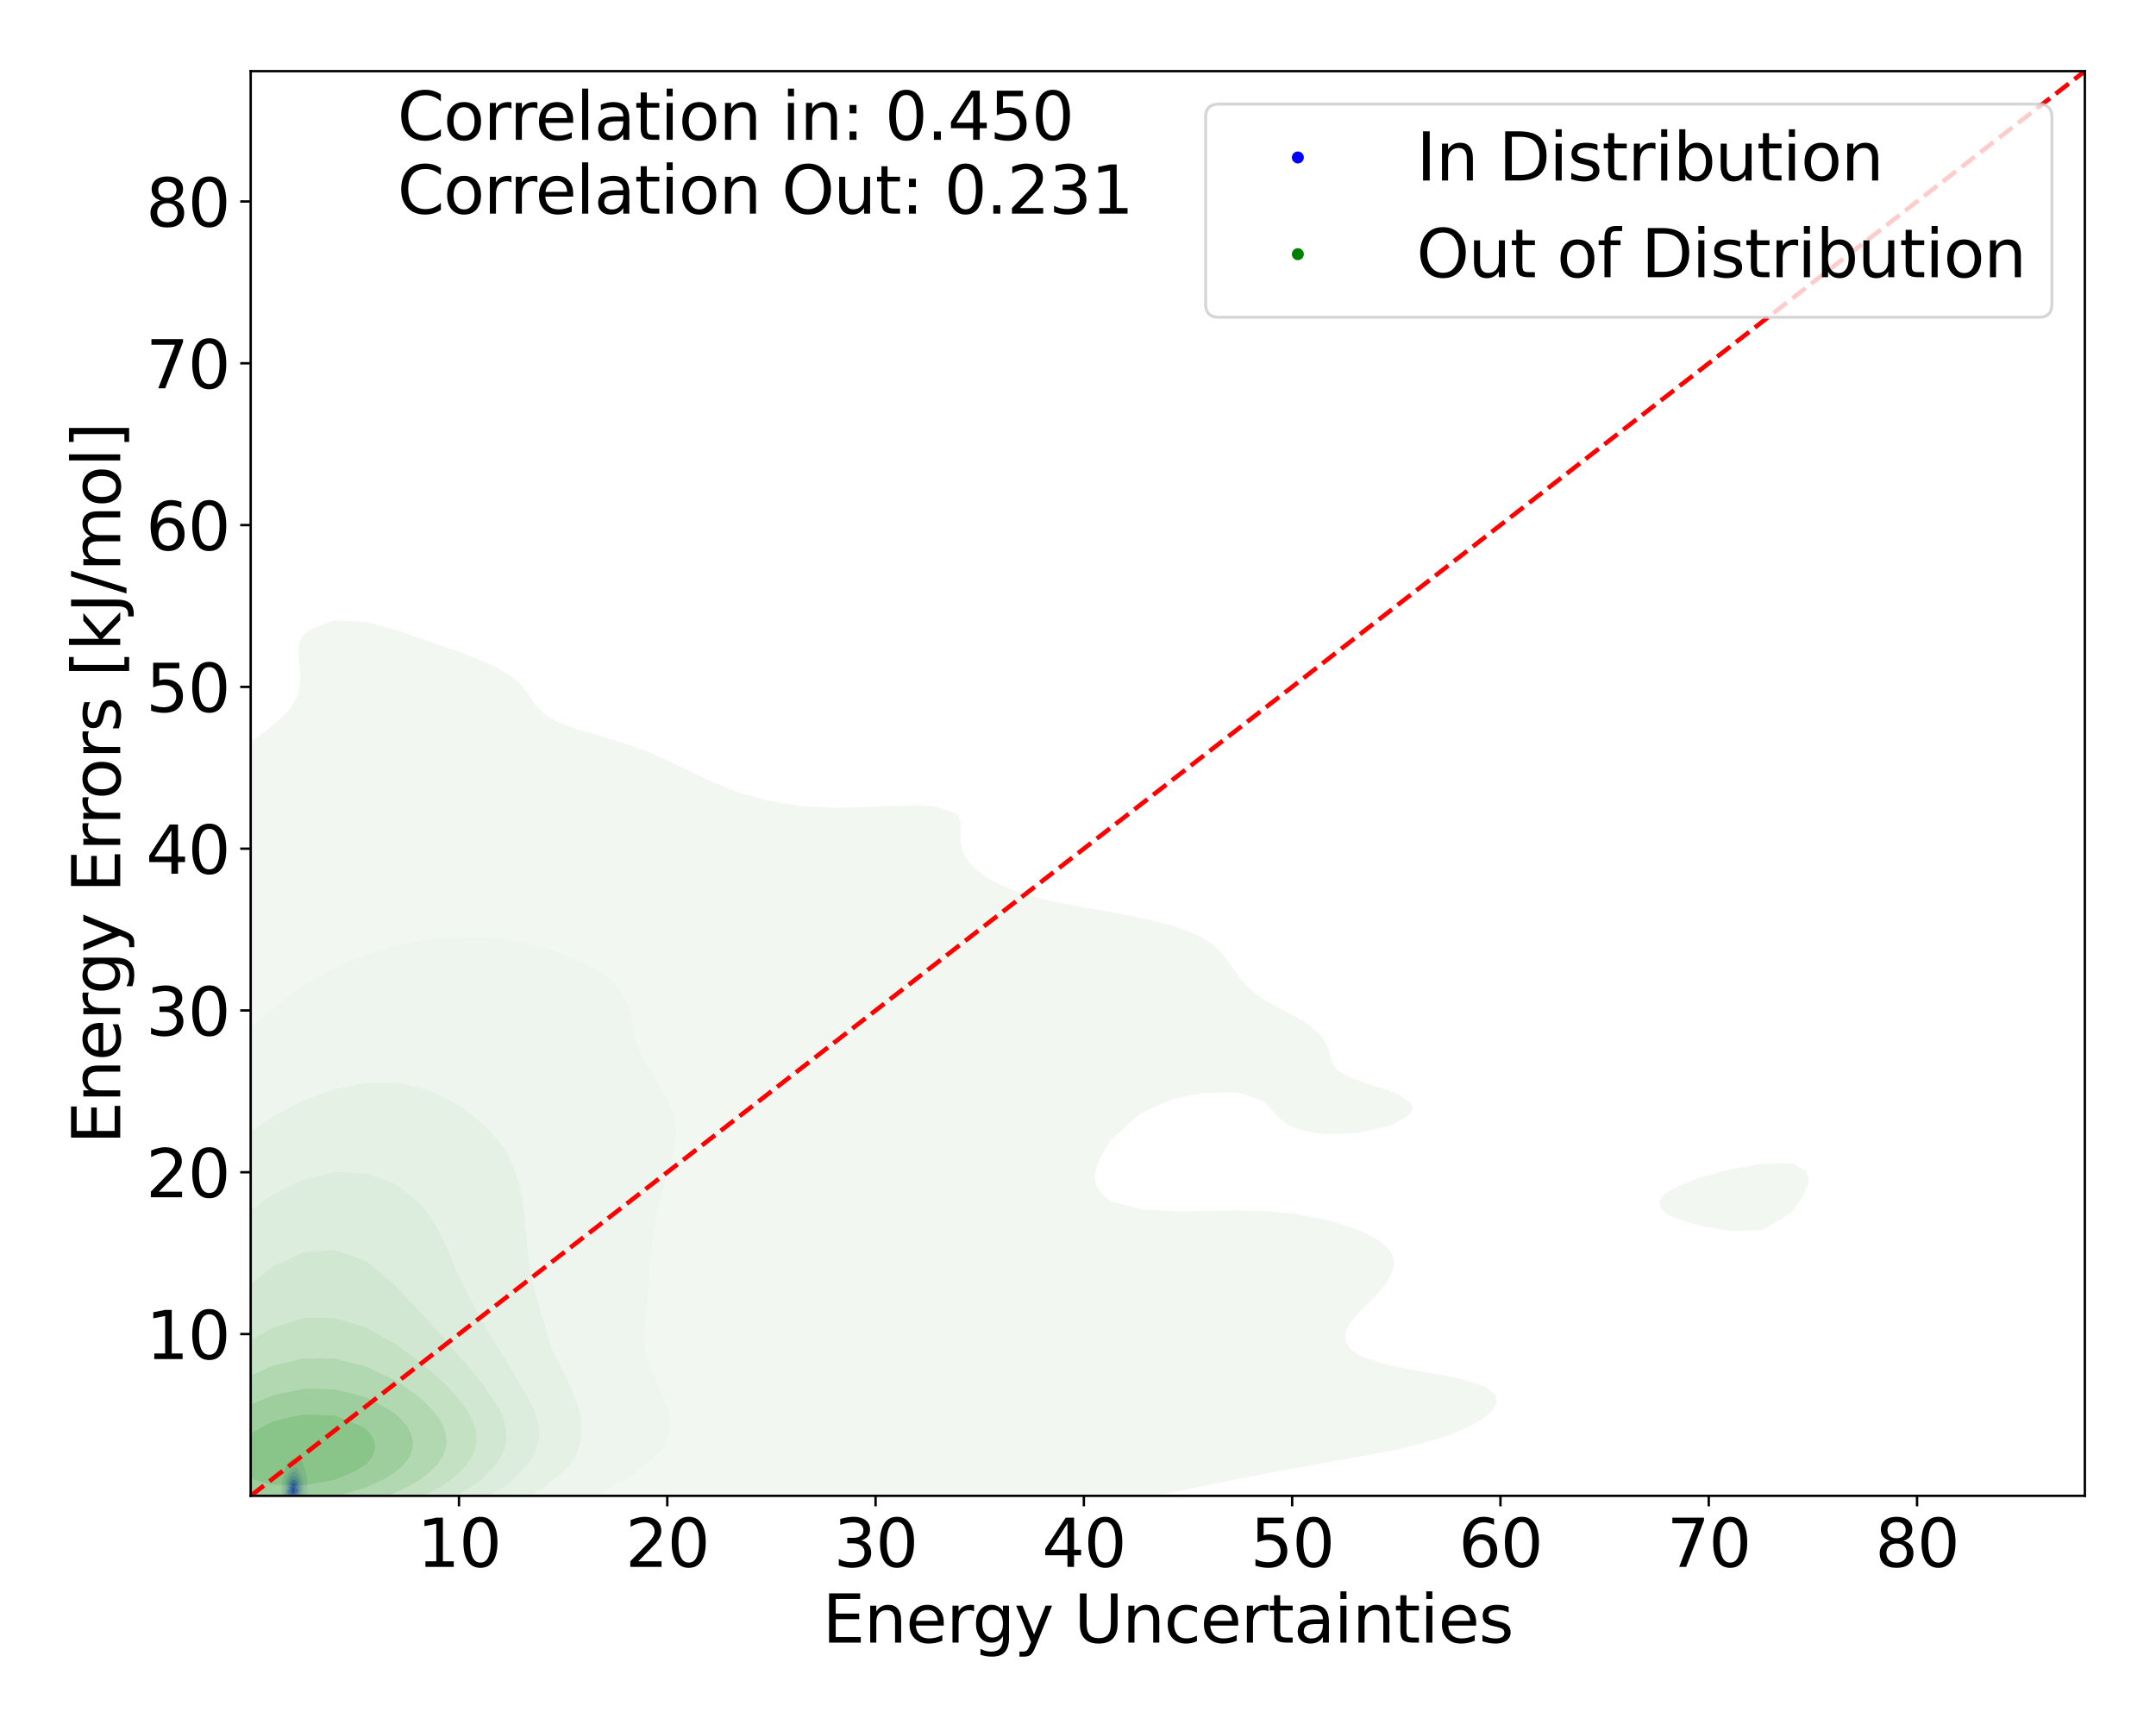 <?xml version="1.0" encoding="utf-8" standalone="no"?>
<!DOCTYPE svg PUBLIC "-//W3C//DTD SVG 1.1//EN"
  "http://www.w3.org/Graphics/SVG/1.1/DTD/svg11.dtd">
<svg xmlns:xlink="http://www.w3.org/1999/xlink" width="720pt" height="576pt" viewBox="0 0 720 576" xmlns="http://www.w3.org/2000/svg" version="1.1">
 <defs>
  <style type="text/css">*{stroke-linejoin: round; stroke-linecap: butt}</style>
 </defs>
 <g id="figure_1">
  <g id="patch_1">
   <path d="M 0 576 
L 720 576 
L 720 0 
L 0 0 
z
" style="fill: #ffffff"/>
  </g>
  <g id="axes_1">
   <g id="patch_2">
    <path d="M 83.72 499.48 
L 696.24 499.48 
L 696.24 23.76 
L 83.72 23.76 
z
" style="fill: #ffffff"/>
   </g>
   <g id="QuadContourSet_1">
    <path d="M 95.66 501.128 
L 96.191 501.261 
L 96.721 501.334 
L 97.252 501.358 
L 97.783 501.339 
L 98.313 501.28 
L 98.844 501.163 
L 99.36 500.948 
L 99.374 500.945 
L 99.905 500.77 
L 100.422 500.488 
L 100.436 500.481 
L 100.966 500.237 
L 101.296 500.027 
L 101.497 499.886 
L 101.875 499.567 
L 102.028 499.372 
L 102.263 499.106 
L 102.476 498.645 
L 102.558 498.2 
L 102.563 498.185 
L 102.618 497.724 
L 102.644 497.264 
L 102.669 496.803 
L 102.679 496.342 
L 102.667 495.882 
L 102.651 495.421 
L 102.656 494.961 
L 102.67 494.5 
L 102.653 494.04 
L 102.558 493.579 
L 102.558 493.579 
L 102.44 493.118 
L 102.293 492.658 
L 102.178 492.197 
L 102.117 491.737 
L 102.067 491.276 
L 102.028 491.081 
L 101.967 490.815 
L 101.749 490.355 
L 101.497 489.937 
L 101.479 489.894 
L 101.339 489.434 
L 101.228 488.973 
L 101.091 488.513 
L 100.966 488.23 
L 100.865 488.052 
L 100.495 487.591 
L 100.436 487.537 
L 99.905 487.31 
L 99.374 487.151 
L 99.277 487.131 
L 98.844 487.022 
L 98.313 487.019 
L 97.937 487.131 
L 97.783 487.171 
L 97.252 487.453 
L 97.095 487.591 
L 96.721 487.919 
L 96.617 488.052 
L 96.229 488.513 
L 96.191 488.552 
L 95.881 488.973 
L 95.66 489.263 
L 95.549 489.434 
L 95.291 489.894 
L 95.129 490.266 
L 95.088 490.355 
L 94.947 490.815 
L 94.853 491.276 
L 94.768 491.737 
L 94.672 492.197 
L 94.599 492.538 
L 94.563 492.658 
L 94.428 493.118 
L 94.32 493.579 
L 94.236 494.04 
L 94.17 494.5 
L 94.121 494.961 
L 94.087 495.421 
L 94.068 495.834 
L 94.064 495.882 
L 94.041 496.342 
L 94.028 496.803 
L 94.016 497.264 
L 93.996 497.724 
L 93.966 498.185 
L 93.936 498.645 
L 93.931 499.106 
L 93.991 499.567 
L 94.068 499.773 
L 94.133 500.027 
L 94.452 500.488 
L 94.599 500.615 
L 95.129 500.914 
L 95.23 500.948 
z
M 96.14 500.488 
L 95.66 500.309 
L 95.249 500.027 
L 95.129 499.897 
L 94.889 499.567 
L 94.759 499.106 
L 94.733 498.645 
L 94.752 498.185 
L 94.788 497.724 
L 94.826 497.264 
L 94.86 496.803 
L 94.891 496.342 
L 94.924 495.882 
L 94.968 495.421 
L 95.036 494.961 
L 95.129 494.554 
L 95.139 494.5 
L 95.242 494.04 
L 95.378 493.579 
L 95.552 493.118 
L 95.66 492.875 
L 95.748 492.658 
L 95.978 492.197 
L 96.191 491.873 
L 96.283 491.737 
L 96.656 491.276 
L 96.721 491.203 
L 97.095 490.815 
L 97.252 490.663 
L 97.653 490.355 
L 97.783 490.252 
L 98.313 489.977 
L 98.844 489.9 
L 99.374 490.177 
L 99.517 490.355 
L 99.831 490.815 
L 99.905 490.935 
L 100.088 491.276 
L 100.305 491.737 
L 100.436 492.03 
L 100.524 492.197 
L 100.733 492.658 
L 100.891 493.118 
L 100.966 493.358 
L 101.046 493.579 
L 101.199 494.04 
L 101.309 494.5 
L 101.381 494.961 
L 101.428 495.421 
L 101.465 495.882 
L 101.497 496.342 
L 101.497 496.342 
L 101.525 496.803 
L 101.52 497.264 
L 101.497 497.504 
L 101.483 497.724 
L 101.415 498.185 
L 101.261 498.645 
L 100.966 499.064 
L 100.942 499.106 
L 100.494 499.567 
L 100.436 499.61 
L 99.905 499.996 
L 99.853 500.027 
L 99.374 500.307 
L 98.844 500.484 
L 98.827 500.488 
L 98.313 500.651 
L 97.783 500.73 
L 97.252 500.736 
L 96.721 500.666 
L 96.191 500.508 
z
" clip-path="url(#p9250084c2a)" style="fill: #e6e6f3"/>
    <path d="M 96.191 500.508 
L 96.721 500.666 
L 97.252 500.736 
L 97.783 500.73 
L 98.313 500.651 
L 98.827 500.488 
L 98.844 500.484 
L 99.374 500.307 
L 99.853 500.027 
L 99.905 499.996 
L 100.436 499.61 
L 100.494 499.567 
L 100.942 499.106 
L 100.966 499.064 
L 101.261 498.645 
L 101.415 498.185 
L 101.483 497.724 
L 101.497 497.504 
L 101.52 497.264 
L 101.525 496.803 
L 101.497 496.342 
L 101.497 496.342 
L 101.465 495.882 
L 101.428 495.421 
L 101.381 494.961 
L 101.309 494.5 
L 101.199 494.04 
L 101.046 493.579 
L 100.966 493.358 
L 100.891 493.118 
L 100.733 492.658 
L 100.524 492.197 
L 100.436 492.03 
L 100.305 491.737 
L 100.088 491.276 
L 99.905 490.935 
L 99.831 490.815 
L 99.517 490.355 
L 99.374 490.177 
L 98.844 489.9 
L 98.313 489.977 
L 97.783 490.252 
L 97.653 490.355 
L 97.252 490.663 
L 97.095 490.815 
L 96.721 491.203 
L 96.656 491.276 
L 96.283 491.737 
L 96.191 491.873 
L 95.978 492.197 
L 95.748 492.658 
L 95.66 492.875 
L 95.552 493.118 
L 95.378 493.579 
L 95.242 494.04 
L 95.139 494.5 
L 95.129 494.554 
L 95.036 494.961 
L 94.968 495.421 
L 94.924 495.882 
L 94.891 496.342 
L 94.86 496.803 
L 94.826 497.264 
L 94.788 497.724 
L 94.752 498.185 
L 94.733 498.645 
L 94.759 499.106 
L 94.889 499.567 
L 95.129 499.897 
L 95.249 500.027 
L 95.66 500.309 
L 96.14 500.488 
z
M 96.086 500.027 
L 95.66 499.752 
L 95.474 499.567 
L 95.247 499.106 
L 95.188 498.645 
L 95.2 498.185 
L 95.242 497.724 
L 95.296 497.264 
L 95.349 496.803 
L 95.399 496.342 
L 95.448 495.882 
L 95.507 495.421 
L 95.59 494.961 
L 95.66 494.692 
L 95.703 494.5 
L 95.844 494.04 
L 96.029 493.579 
L 96.191 493.25 
L 96.259 493.118 
L 96.529 492.658 
L 96.721 492.386 
L 96.891 492.197 
L 97.252 491.824 
L 97.39 491.737 
L 97.783 491.47 
L 98.313 491.317 
L 98.844 491.425 
L 99.194 491.737 
L 99.374 491.92 
L 99.546 492.197 
L 99.796 492.658 
L 99.905 492.865 
L 100.038 493.118 
L 100.258 493.579 
L 100.436 494.04 
L 100.436 494.04 
L 100.604 494.5 
L 100.72 494.961 
L 100.8 495.421 
L 100.863 495.882 
L 100.92 496.342 
L 100.958 496.803 
L 100.966 497.264 
L 100.935 497.724 
L 100.853 498.185 
L 100.679 498.645 
L 100.436 498.979 
L 100.356 499.106 
L 99.905 499.541 
L 99.874 499.567 
L 99.374 499.907 
L 99.1 500.027 
L 98.844 500.148 
L 98.313 500.303 
L 97.783 500.372 
L 97.252 500.364 
L 96.721 500.272 
L 96.191 500.081 
z
" clip-path="url(#p9250084c2a)" style="fill: #cfcff4"/>
    <path d="M 96.191 500.081 
L 96.721 500.272 
L 97.252 500.364 
L 97.783 500.372 
L 98.313 500.303 
L 98.844 500.148 
L 99.1 500.027 
L 99.374 499.907 
L 99.874 499.567 
L 99.905 499.541 
L 100.356 499.106 
L 100.436 498.979 
L 100.679 498.645 
L 100.853 498.185 
L 100.935 497.724 
L 100.966 497.264 
L 100.958 496.803 
L 100.92 496.342 
L 100.863 495.882 
L 100.8 495.421 
L 100.72 494.961 
L 100.604 494.5 
L 100.436 494.04 
L 100.436 494.04 
L 100.258 493.579 
L 100.038 493.118 
L 99.905 492.865 
L 99.796 492.658 
L 99.546 492.197 
L 99.374 491.92 
L 99.194 491.737 
L 98.844 491.425 
L 98.313 491.317 
L 97.783 491.47 
L 97.39 491.737 
L 97.252 491.824 
L 96.891 492.197 
L 96.721 492.386 
L 96.529 492.658 
L 96.259 493.118 
L 96.191 493.25 
L 96.029 493.579 
L 95.844 494.04 
L 95.703 494.5 
L 95.66 494.692 
L 95.59 494.961 
L 95.507 495.421 
L 95.448 495.882 
L 95.399 496.342 
L 95.349 496.803 
L 95.296 497.264 
L 95.242 497.724 
L 95.2 498.185 
L 95.188 498.645 
L 95.247 499.106 
L 95.474 499.567 
L 95.66 499.752 
L 96.086 500.027 
z
M 97.543 500.027 
L 97.252 500.013 
L 96.721 499.888 
L 96.191 499.633 
L 96.099 499.567 
L 95.72 499.106 
L 95.66 498.89 
L 95.595 498.645 
L 95.59 498.185 
L 95.652 497.724 
L 95.66 497.681 
L 95.721 497.264 
L 95.791 496.803 
L 95.86 496.342 
L 95.929 495.882 
L 96.011 495.421 
L 96.12 494.961 
L 96.191 494.738 
L 96.265 494.5 
L 96.462 494.04 
L 96.721 493.579 
L 96.721 493.579 
L 97.09 493.118 
L 97.252 492.936 
L 97.706 492.658 
L 97.783 492.61 
L 98.313 492.534 
L 98.588 492.658 
L 98.844 492.784 
L 99.119 493.118 
L 99.374 493.442 
L 99.461 493.579 
L 99.74 494.04 
L 99.905 494.391 
L 99.953 494.5 
L 100.11 494.961 
L 100.212 495.421 
L 100.295 495.882 
L 100.379 496.342 
L 100.436 496.68 
L 100.459 496.803 
L 100.505 497.264 
L 100.484 497.724 
L 100.436 497.925 
L 100.388 498.185 
L 100.21 498.645 
L 99.905 499.053 
L 99.864 499.106 
L 99.374 499.521 
L 99.299 499.567 
L 98.844 499.81 
L 98.313 499.97 
L 97.866 500.027 
L 97.783 500.04 
z
" clip-path="url(#p9250084c2a)" style="fill: #b5b5f6"/>
    <path d="M 97.783 500.04 
L 97.866 500.027 
L 98.313 499.97 
L 98.844 499.81 
L 99.299 499.567 
L 99.374 499.521 
L 99.864 499.106 
L 99.905 499.053 
L 100.21 498.645 
L 100.388 498.185 
L 100.436 497.925 
L 100.484 497.724 
L 100.505 497.264 
L 100.459 496.803 
L 100.436 496.68 
L 100.379 496.342 
L 100.295 495.882 
L 100.212 495.421 
L 100.11 494.961 
L 99.953 494.5 
L 99.905 494.391 
L 99.74 494.04 
L 99.461 493.579 
L 99.374 493.442 
L 99.119 493.118 
L 98.844 492.784 
L 98.588 492.658 
L 98.313 492.534 
L 97.783 492.61 
L 97.706 492.658 
L 97.252 492.936 
L 97.09 493.118 
L 96.721 493.579 
L 96.721 493.579 
L 96.462 494.04 
L 96.265 494.5 
L 96.191 494.738 
L 96.12 494.961 
L 96.011 495.421 
L 95.929 495.882 
L 95.86 496.342 
L 95.791 496.803 
L 95.721 497.264 
L 95.66 497.681 
L 95.652 497.724 
L 95.59 498.185 
L 95.595 498.645 
L 95.66 498.89 
L 95.72 499.106 
L 96.099 499.567 
L 96.191 499.633 
L 96.721 499.888 
L 97.252 500.013 
L 97.543 500.027 
z
M 96.721 499.567 
L 96.721 499.567 
L 96.191 499.184 
L 96.122 499.106 
L 95.925 498.645 
L 95.892 498.185 
L 95.938 497.724 
L 96.023 497.264 
L 96.125 496.803 
L 96.191 496.505 
L 96.222 496.342 
L 96.307 495.882 
L 96.408 495.421 
L 96.549 494.961 
L 96.721 494.558 
L 96.751 494.5 
L 97.052 494.04 
L 97.252 493.79 
L 97.574 493.579 
L 97.783 493.442 
L 98.313 493.422 
L 98.559 493.579 
L 98.844 493.757 
L 99.091 494.04 
L 99.374 494.398 
L 99.434 494.5 
L 99.641 494.961 
L 99.765 495.421 
L 99.851 495.882 
L 99.905 496.155 
L 99.948 496.342 
L 100.061 496.803 
L 100.137 497.264 
L 100.144 497.724 
L 100.058 498.185 
L 99.905 498.518 
L 99.848 498.645 
L 99.474 499.106 
L 99.374 499.191 
L 98.844 499.523 
L 98.731 499.567 
L 98.313 499.717 
L 97.783 499.788 
L 97.252 499.74 
z
" clip-path="url(#p9250084c2a)" style="fill: #9999f7"/>
    <path d="M 97.252 499.74 
L 97.783 499.788 
L 98.313 499.717 
L 98.731 499.567 
L 98.844 499.523 
L 99.374 499.191 
L 99.474 499.106 
L 99.848 498.645 
L 99.905 498.518 
L 100.058 498.185 
L 100.144 497.724 
L 100.137 497.264 
L 100.061 496.803 
L 99.948 496.342 
L 99.905 496.155 
L 99.851 495.882 
L 99.765 495.421 
L 99.641 494.961 
L 99.434 494.5 
L 99.374 494.398 
L 99.091 494.04 
L 98.844 493.757 
L 98.559 493.579 
L 98.313 493.422 
L 97.783 493.442 
L 97.574 493.579 
L 97.252 493.79 
L 97.052 494.04 
L 96.751 494.5 
L 96.721 494.558 
L 96.549 494.961 
L 96.408 495.421 
L 96.307 495.882 
L 96.222 496.342 
L 96.191 496.505 
L 96.125 496.803 
L 96.023 497.264 
L 95.938 497.724 
L 95.892 498.185 
L 95.925 498.645 
L 96.122 499.106 
L 96.191 499.184 
L 96.721 499.567 
L 96.721 499.567 
z
M 96.504 499.106 
L 96.21 498.645 
L 96.191 498.519 
L 96.147 498.185 
L 96.191 497.724 
L 96.191 497.724 
L 96.278 497.264 
L 96.379 496.803 
L 96.483 496.342 
L 96.596 495.882 
L 96.721 495.458 
L 96.734 495.421 
L 96.927 494.961 
L 97.207 494.5 
L 97.252 494.438 
L 97.783 494.06 
L 98.313 494.069 
L 98.844 494.409 
L 98.921 494.5 
L 99.239 494.961 
L 99.374 495.29 
L 99.418 495.421 
L 99.521 495.882 
L 99.615 496.342 
L 99.727 496.803 
L 99.825 497.264 
L 99.853 497.724 
L 99.775 498.185 
L 99.559 498.645 
L 99.374 498.864 
L 99.113 499.106 
L 98.844 499.283 
L 98.313 499.492 
L 97.783 499.566 
L 97.252 499.496 
L 96.721 499.271 
z
" clip-path="url(#p9250084c2a)" style="fill: #7e7ef9"/>
    <path d="M 96.721 499.271 
L 97.252 499.496 
L 97.783 499.566 
L 98.313 499.492 
L 98.844 499.283 
L 99.113 499.106 
L 99.374 498.864 
L 99.559 498.645 
L 99.775 498.185 
L 99.853 497.724 
L 99.825 497.264 
L 99.727 496.803 
L 99.615 496.342 
L 99.521 495.882 
L 99.418 495.421 
L 99.374 495.29 
L 99.239 494.961 
L 98.921 494.5 
L 98.844 494.409 
L 98.313 494.069 
L 97.783 494.06 
L 97.252 494.438 
L 97.207 494.5 
L 96.927 494.961 
L 96.734 495.421 
L 96.721 495.458 
L 96.596 495.882 
L 96.483 496.342 
L 96.379 496.803 
L 96.278 497.264 
L 96.191 497.724 
L 96.191 497.724 
L 96.147 498.185 
L 96.191 498.519 
L 96.21 498.645 
L 96.504 499.106 
z
M 97.206 499.106 
L 96.721 498.739 
L 96.651 498.645 
L 96.52 498.185 
L 96.534 497.724 
L 96.618 497.264 
L 96.721 496.853 
L 96.736 496.803 
L 96.877 496.342 
L 97.029 495.882 
L 97.222 495.421 
L 97.252 495.363 
L 97.653 494.961 
L 97.783 494.854 
L 98.313 494.865 
L 98.444 494.961 
L 98.844 495.351 
L 98.881 495.421 
L 99.036 495.882 
L 99.138 496.342 
L 99.248 496.803 
L 99.374 497.264 
L 99.374 497.264 
L 99.434 497.724 
L 99.374 498.158 
L 99.37 498.185 
L 99.102 498.645 
L 98.844 498.883 
L 98.452 499.106 
L 98.313 499.164 
L 97.783 499.231 
L 97.252 499.128 
z
" clip-path="url(#p9250084c2a)" style="fill: #6060fa"/>
    <path d="M 97.252 499.128 
L 97.783 499.231 
L 98.313 499.164 
L 98.452 499.106 
L 98.844 498.883 
L 99.102 498.645 
L 99.37 498.185 
L 99.374 498.158 
L 99.434 497.724 
L 99.374 497.264 
L 99.374 497.264 
L 99.248 496.803 
L 99.138 496.342 
L 99.036 495.882 
L 98.881 495.421 
L 98.844 495.351 
L 98.444 494.961 
L 98.313 494.865 
L 97.783 494.854 
L 97.653 494.961 
L 97.252 495.363 
L 97.222 495.421 
L 97.029 495.882 
L 96.877 496.342 
L 96.736 496.803 
L 96.721 496.853 
L 96.618 497.264 
L 96.534 497.724 
L 96.52 498.185 
L 96.651 498.645 
L 96.721 498.739 
L 97.206 499.106 
z
M 97.01 498.645 
L 96.766 498.185 
L 96.758 497.724 
L 96.855 497.264 
L 96.986 496.803 
L 97.131 496.342 
L 97.252 496.01 
L 97.339 495.882 
L 97.714 495.421 
L 97.783 495.354 
L 98.313 495.375 
L 98.362 495.421 
L 98.678 495.882 
L 98.844 496.342 
L 98.844 496.342 
L 98.945 496.803 
L 99.062 497.264 
L 99.136 497.724 
L 99.072 498.185 
L 98.844 498.572 
L 98.777 498.645 
L 98.313 498.913 
L 97.783 498.993 
L 97.252 498.833 
z
" clip-path="url(#p9250084c2a)" style="fill: #4343fc"/>
    <path d="M 97.252 498.833 
L 97.783 498.993 
L 98.313 498.913 
L 98.777 498.645 
L 98.844 498.572 
L 99.072 498.185 
L 99.136 497.724 
L 99.062 497.264 
L 98.945 496.803 
L 98.844 496.342 
L 98.844 496.342 
L 98.678 495.882 
L 98.362 495.421 
L 98.313 495.375 
L 97.783 495.354 
L 97.714 495.421 
L 97.339 495.882 
L 97.252 496.01 
L 97.131 496.342 
L 96.986 496.803 
L 96.855 497.264 
L 96.758 497.724 
L 96.766 498.185 
L 97.01 498.645 
z
M 97.195 498.185 
L 97.132 497.724 
L 97.196 497.264 
L 97.252 497.05 
L 97.386 496.803 
L 97.658 496.342 
L 97.783 496.158 
L 98.313 496.342 
L 98.313 496.342 
L 98.455 496.803 
L 98.582 497.264 
L 98.674 497.724 
L 98.583 498.185 
L 98.313 498.479 
L 97.783 498.61 
L 97.252 498.278 
z
" clip-path="url(#p9250084c2a)" style="fill: #2929fd"/>
    <path d="M 97.252 498.278 
L 97.783 498.61 
L 98.313 498.479 
L 98.583 498.185 
L 98.674 497.724 
L 98.582 497.264 
L 98.455 496.803 
L 98.313 496.342 
L 98.313 496.342 
L 97.783 496.158 
L 97.658 496.342 
L 97.386 496.803 
L 97.252 497.05 
L 97.196 497.264 
L 97.132 497.724 
L 97.195 498.185 
z
" clip-path="url(#p9250084c2a)" style="fill: #0c0cfe"/>
   </g>
   <g id="QuadContourSet_2">
    <path d="M 70.388 538.288 
L 80.743 538.23 
L 82.585 538.147 
L 91.098 537.907 
L 101.453 537.319 
L 111.807 536.31 
L 117.153 535.565 
L 122.162 535.025 
L 132.517 533.424 
L 134.878 532.982 
L 142.872 531.657 
L 148.89 530.399 
L 153.227 529.539 
L 160.823 527.817 
L 163.582 527.186 
L 171.762 525.234 
L 173.936 524.687 
L 182.349 522.651 
L 184.291 522.144 
L 193.148 520.068 
L 194.646 519.689 
L 204.875 517.486 
L 205.001 517.457 
L 215.356 515.696 
L 220.779 514.903 
L 225.711 514.204 
L 236.066 512.971 
L 242.055 512.32 
L 246.42 511.872 
L 256.775 510.848 
L 267.13 509.739 
L 267.149 509.737 
L 277.485 508.71 
L 287.84 507.668 
L 293.684 507.155 
L 298.195 506.759 
L 308.549 506.068 
L 318.904 505.57 
L 329.259 505.173 
L 339.614 504.715 
L 341.797 504.572 
L 349.969 504.06 
L 360.324 503.1 
L 369.007 501.989 
L 370.678 501.778 
L 381.033 500.16 
L 385.25 499.407 
L 391.388 498.28 
L 398.887 496.824 
L 401.743 496.238 
L 411.652 494.241 
L 412.098 494.144 
L 422.453 492.087 
L 424.925 491.658 
L 432.807 490.115 
L 438.966 489.076 
L 443.162 488.251 
L 453.303 486.493 
L 453.517 486.449 
L 463.872 484.51 
L 466.888 483.91 
L 474.227 482.147 
L 477.264 481.328 
L 484.582 478.919 
L 485.058 478.745 
L 490.951 476.162 
L 494.936 473.863 
L 495.419 473.579 
L 498.454 470.997 
L 499.914 468.414 
L 499.429 465.831 
L 496.283 463.248 
L 494.936 462.689 
L 488.827 460.666 
L 484.582 459.759 
L 475.42 458.083 
L 474.227 457.896 
L 463.872 455.9 
L 462.434 455.5 
L 454.8 452.918 
L 453.517 452.274 
L 450.9 450.335 
L 449.259 447.752 
L 449.21 445.169 
L 450.335 442.587 
L 452.231 440.004 
L 453.517 438.608 
L 454.67 437.421 
L 457.325 434.839 
L 459.812 432.256 
L 461.988 429.673 
L 463.736 427.09 
L 463.872 426.783 
L 465.038 424.508 
L 465.569 421.925 
L 465.131 419.342 
L 463.872 417.346 
L 463.488 416.759 
L 460.49 414.177 
L 455.717 411.594 
L 453.517 410.67 
L 448.698 409.011 
L 443.162 407.379 
L 438.352 406.429 
L 432.807 405.35 
L 422.453 404.376 
L 412.098 404.193 
L 401.743 404.379 
L 391.388 404.438 
L 382.123 403.846 
L 381.033 403.755 
L 371.569 401.263 
L 370.678 400.902 
L 367.851 398.68 
L 366.109 396.098 
L 365.559 393.515 
L 365.856 390.932 
L 366.714 388.35 
L 367.925 385.767 
L 369.352 383.184 
L 370.678 381.019 
L 371.089 380.601 
L 373.863 378.019 
L 376.715 375.436 
L 379.667 372.853 
L 381.033 371.74 
L 384.335 370.27 
L 390.023 367.688 
L 391.388 367.079 
L 400.992 365.105 
L 401.743 364.936 
L 412.098 364.72 
L 414.635 365.105 
L 421.809 367.688 
L 422.453 368.183 
L 424.397 370.27 
L 426.646 372.853 
L 429.911 375.436 
L 432.807 376.842 
L 437.886 378.019 
L 443.162 378.748 
L 453.517 378.279 
L 454.833 378.019 
L 463.872 375.977 
L 465.303 375.436 
L 469.934 372.853 
L 471.864 370.27 
L 470.549 367.688 
L 466.275 365.105 
L 463.872 364.07 
L 458.561 362.522 
L 453.517 360.695 
L 451.011 359.94 
L 446.581 357.357 
L 444.934 354.774 
L 444.166 352.191 
L 443.425 349.609 
L 443.162 349.086 
L 442.077 347.026 
L 439.815 344.443 
L 436.513 341.86 
L 432.807 339.62 
L 432.229 339.278 
L 427.343 336.695 
L 422.791 334.112 
L 422.453 333.9 
L 418.985 331.53 
L 416.067 328.947 
L 413.862 326.364 
L 412.098 323.781 
L 412.098 323.781 
L 410.344 321.199 
L 408.349 318.616 
L 405.756 316.033 
L 402.193 313.451 
L 401.743 313.197 
L 396.505 310.868 
L 391.388 309.06 
L 388.468 308.285 
L 381.033 306.485 
L 376.874 305.702 
L 370.678 304.508 
L 362.524 303.12 
L 360.324 302.699 
L 349.969 300.646 
L 349.501 300.537 
L 340.273 297.954 
L 339.614 297.722 
L 333.993 295.371 
L 329.259 292.834 
L 329.185 292.789 
L 325.81 290.206 
L 323.322 287.623 
L 321.742 285.041 
L 320.975 282.458 
L 320.807 279.875 
L 320.912 277.292 
L 320.814 274.71 
L 319.756 272.127 
L 318.904 271.395 
L 313.126 269.544 
L 308.549 268.949 
L 298.195 269.084 
L 288.405 269.544 
L 287.84 269.571 
L 277.485 269.738 
L 274.766 269.544 
L 267.13 269.116 
L 256.775 267.452 
L 255.119 266.962 
L 246.42 264.561 
L 245.98 264.379 
L 239.645 261.796 
L 236.066 260.34 
L 233.807 259.213 
L 228.532 256.631 
L 225.711 255.275 
L 223.121 254.048 
L 217.293 251.465 
L 215.356 250.637 
L 210.379 248.882 
L 205.001 247.049 
L 202.231 246.3 
L 194.646 244.026 
L 193.503 243.717 
L 186.381 241.134 
L 184.291 239.998 
L 181.911 238.552 
L 179.305 235.969 
L 177.518 233.386 
L 175.789 230.803 
L 173.936 228.644 
L 173.56 228.221 
L 170.354 225.638 
L 166.102 223.055 
L 163.582 221.806 
L 160.472 220.473 
L 153.95 217.89 
L 153.227 217.612 
L 146.468 215.307 
L 142.872 213.967 
L 138.921 212.724 
L 132.517 210.4 
L 131.457 210.142 
L 122.162 207.627 
L 120.767 207.559 
L 111.807 207.12 
L 110.202 207.559 
L 103.657 210.142 
L 101.453 211.709 
L 100.772 212.724 
L 99.905 215.307 
L 99.686 217.89 
L 99.835 220.473 
L 100.095 223.055 
L 100.261 225.638 
L 100.178 228.221 
L 99.728 230.803 
L 98.813 233.386 
L 97.342 235.969 
L 95.225 238.552 
L 92.393 241.134 
L 91.098 242.066 
L 89.147 243.717 
L 85.635 246.3 
L 81.874 248.882 
L 80.743 249.622 
L 78.215 251.465 
L 74.81 254.048 
L 71.739 256.631 
L 70.388 257.901 
L 69.009 259.213 
L 66.667 261.796 
L 64.787 264.379 
L 63.342 266.962 
L 62.293 269.544 
L 61.591 272.127 
L 61.177 274.71 
L 60.984 277.292 
L 60.93 279.875 
L 60.921 282.458 
L 60.854 285.041 
L 60.633 287.623 
L 60.184 290.206 
L 60.033 290.736 
L 59.332 292.789 
L 58.12 295.371 
L 56.656 297.954 
L 55.034 300.537 
L 53.357 303.12 
L 51.705 305.702 
L 50.134 308.285 
L 49.678 309.047 
L 48.293 310.868 
L 46.434 313.451 
L 44.717 316.033 
L 43.126 318.616 
L 41.64 321.199 
L 40.244 323.781 
L 39.324 325.541 
L 38.731 326.364 
L 36.876 328.947 
L 35.14 331.53 
L 33.528 334.112 
L 32.042 336.695 
L 30.681 339.278 
L 29.437 341.86 
L 28.969 342.877 
L 27.906 344.443 
L 26.255 347.026 
L 24.74 349.609 
L 23.337 352.191 
L 22.028 354.774 
L 20.802 357.357 
L 19.65 359.94 
L 18.614 362.411 
L 18.541 362.522 
L 16.831 365.105 
L 15.251 367.688 
L 13.8 370.27 
L 12.476 372.853 
L 11.272 375.436 
L 10.181 378.019 
L 9.191 380.601 
L 8.291 383.184 
L 8.259 383.278 
L 6.832 385.767 
L 5.48 388.35 
L 4.246 390.932 
L 3.118 393.515 
L 2.087 396.098 
L 1.144 398.68 
L 0.283 401.263 
L -0.504 403.846 
L -1.223 406.429 
L -1.881 409.011 
L -2.096 409.897 
L -2.844 411.594 
L -3.907 414.177 
L -4.879 416.759 
L -5.77 419.342 
L -6.584 421.925 
L -7.33 424.508 
L -8.013 427.09 
L -8.641 429.673 
L -9.222 432.256 
L -9.766 434.839 
L -10.281 437.421 
L -10.777 440.004 
L -11.261 442.587 
L -11.739 445.169 
L -12.215 447.752 
L -12.451 448.992 
L -12.951 450.335 
L -13.941 452.918 
L -14.927 455.5 
L -15.902 458.083 
L -16.861 460.666 
L -17.795 463.248 
L -18.696 465.831 
L -19.557 468.414 
L -20.371 470.997 
L -21.128 473.579 
L -21.823 476.162 
L -22.449 478.745 
L -22.805 480.37 
L -22.805 481.328 
L -22.805 483.91 
L -22.805 486.493 
L -22.805 489.076 
L -22.805 491.658 
L -22.805 494.241 
L -22.805 496.824 
L -22.805 499.407 
L -22.805 501.989 
L -22.805 504.572 
L -22.805 507.155 
L -22.805 507.804 
L -22.02 509.737 
L -20.549 512.32 
L -18.427 514.903 
L -15.354 517.486 
L -12.451 519.296 
L -11.586 520.068 
L -7.909 522.651 
L -2.237 525.234 
L -2.096 525.292 
L 3.317 527.817 
L 8.259 529.482 
L 11.069 530.399 
L 18.614 532.453 
L 20.984 532.982 
L 28.969 534.696 
L 34.901 535.565 
L 39.324 536.282 
L 49.678 537.41 
L 60.033 537.997 
L 66.457 538.147 
z
M 51.247 525.234 
L 49.678 525.041 
L 39.324 523.068 
L 37.675 522.651 
L 28.969 520.08 
L 28.934 520.068 
L 22.034 517.486 
L 18.614 515.657 
L 17.075 514.903 
L 12.769 512.32 
L 9.826 509.737 
L 8.259 507.809 
L 7.525 507.155 
L 5.254 504.572 
L 3.702 501.989 
L 2.69 499.407 
L 2.097 496.824 
L 1.844 494.241 
L 1.877 491.658 
L 2.162 489.076 
L 2.677 486.493 
L 3.409 483.91 
L 4.348 481.328 
L 5.486 478.745 
L 6.815 476.162 
L 8.259 473.684 
L 8.296 473.579 
L 9.239 470.997 
L 10.265 468.414 
L 11.367 465.831 
L 12.533 463.248 
L 13.754 460.666 
L 15.02 458.083 
L 16.319 455.5 
L 17.642 452.918 
L 18.614 451.008 
L 18.839 450.335 
L 19.668 447.752 
L 20.499 445.169 
L 21.328 442.587 
L 22.157 440.004 
L 22.992 437.421 
L 23.842 434.839 
L 24.72 432.256 
L 25.64 429.673 
L 26.618 427.09 
L 27.669 424.508 
L 28.806 421.925 
L 28.969 421.569 
L 29.691 419.342 
L 30.593 416.759 
L 31.57 414.177 
L 32.627 411.594 
L 33.772 409.011 
L 35.01 406.429 
L 36.353 403.846 
L 37.81 401.263 
L 39.324 398.79 
L 39.375 398.68 
L 40.623 396.098 
L 41.973 393.515 
L 43.435 390.932 
L 45.017 388.35 
L 46.731 385.767 
L 48.591 383.184 
L 49.678 381.752 
L 50.408 380.601 
L 52.12 378.019 
L 53.979 375.436 
L 56.003 372.853 
L 58.206 370.27 
L 60.033 368.268 
L 60.511 367.688 
L 62.677 365.105 
L 64.985 362.522 
L 67.426 359.94 
L 69.991 357.357 
L 70.388 356.951 
L 72.435 354.774 
L 74.902 352.191 
L 77.432 349.609 
L 80.037 347.026 
L 80.743 346.325 
L 82.656 344.443 
L 85.336 341.86 
L 88.148 339.278 
L 91.098 336.733 
L 91.145 336.695 
L 94.386 334.112 
L 97.851 331.53 
L 101.453 329.04 
L 101.605 328.947 
L 105.928 326.364 
L 110.575 323.781 
L 111.807 323.12 
L 116.165 321.199 
L 122.162 318.693 
L 122.412 318.616 
L 130.871 316.033 
L 132.517 315.538 
L 142.872 313.587 
L 144.651 313.451 
L 153.227 312.762 
L 163.582 313.087 
L 166.203 313.451 
L 173.936 314.541 
L 179.981 316.033 
L 184.291 317.178 
L 188.317 318.616 
L 194.613 321.199 
L 194.646 321.214 
L 199.316 323.781 
L 202.998 326.364 
L 205.001 328.207 
L 205.758 328.947 
L 207.748 331.53 
L 209.13 334.112 
L 210.071 336.695 
L 210.729 339.278 
L 211.253 341.86 
L 211.773 344.443 
L 212.396 347.026 
L 213.196 349.609 
L 214.214 352.191 
L 215.356 354.58 
L 215.459 354.774 
L 217.017 357.357 
L 218.684 359.94 
L 220.357 362.522 
L 221.929 365.105 
L 223.306 367.688 
L 224.416 370.27 
L 225.216 372.853 
L 225.687 375.436 
L 225.711 375.84 
L 225.858 378.019 
L 225.711 380.335 
L 225.696 380.601 
L 225.311 383.184 
L 224.739 385.767 
L 224.042 388.35 
L 223.281 390.932 
L 222.507 393.515 
L 221.76 396.098 
L 221.066 398.68 
L 220.434 401.263 
L 219.863 403.846 
L 219.343 406.429 
L 218.867 409.011 
L 218.427 411.594 
L 218.026 414.177 
L 217.671 416.759 
L 217.368 419.342 
L 217.122 421.925 
L 216.925 424.508 
L 216.755 427.09 
L 216.586 429.673 
L 216.391 432.256 
L 216.153 434.839 
L 215.879 437.421 
L 215.596 440.004 
L 215.356 442.587 
L 215.356 442.587 
L 215.269 445.169 
L 215.294 447.752 
L 215.356 448.694 
L 215.522 450.335 
L 216.043 452.918 
L 216.819 455.5 
L 217.813 458.083 
L 218.959 460.666 
L 220.17 463.248 
L 221.35 465.831 
L 222.401 468.414 
L 223.227 470.997 
L 223.744 473.579 
L 223.869 476.162 
L 223.523 478.745 
L 222.615 481.328 
L 221.029 483.91 
L 218.607 486.493 
L 215.356 488.91 
L 215.215 489.076 
L 212.343 491.658 
L 208.349 494.241 
L 205.001 495.891 
L 203.734 496.824 
L 199.285 499.407 
L 194.646 501.413 
L 193.696 501.989 
L 188.517 504.572 
L 184.291 506.192 
L 182.339 507.155 
L 175.788 509.737 
L 173.936 510.364 
L 168.98 512.32 
L 163.582 514.035 
L 161.024 514.903 
L 153.227 517.158 
L 152.062 517.486 
L 142.872 519.842 
L 141.865 520.068 
L 132.517 522.137 
L 129.547 522.651 
L 122.162 524.018 
L 112.613 525.234 
L 111.807 525.353 
L 101.453 526.493 
L 91.098 527.108 
L 80.743 527.309 
L 70.388 527.103 
L 60.033 526.401 
z
M 567.42 409.25 
L 577.775 411.023 
L 588.13 410.681 
L 591.62 409.011 
L 595.891 406.429 
L 598.485 404.488 
L 598.989 403.846 
L 600.843 401.263 
L 602.399 398.68 
L 603.548 396.098 
L 604.015 393.515 
L 603.058 390.932 
L 598.485 388.423 
L 588.13 388.679 
L 577.775 390.498 
L 576.102 390.932 
L 567.42 393.264 
L 566.673 393.515 
L 560.404 396.098 
L 557.066 397.897 
L 555.879 398.68 
L 554.117 401.263 
L 554.77 403.846 
L 557.066 405.649 
L 558.666 406.429 
L 566.61 409.011 
z
" clip-path="url(#p9250084c2a)" style="fill: #e7f1e7; fill-opacity: 0.5"/>
    <path d="M 60.033 526.401 
L 70.388 527.103 
L 80.743 527.309 
L 91.098 527.108 
L 101.453 526.493 
L 111.807 525.353 
L 112.613 525.234 
L 122.162 524.018 
L 129.547 522.651 
L 132.517 522.137 
L 141.865 520.068 
L 142.872 519.842 
L 152.062 517.486 
L 153.227 517.158 
L 161.024 514.903 
L 163.582 514.035 
L 168.98 512.32 
L 173.936 510.364 
L 175.788 509.737 
L 182.339 507.155 
L 184.291 506.192 
L 188.517 504.572 
L 193.696 501.989 
L 194.646 501.413 
L 199.285 499.407 
L 203.734 496.824 
L 205.001 495.891 
L 208.349 494.241 
L 212.343 491.658 
L 215.215 489.076 
L 215.356 488.91 
L 218.607 486.493 
L 221.029 483.91 
L 222.615 481.328 
L 223.523 478.745 
L 223.869 476.162 
L 223.744 473.579 
L 223.227 470.997 
L 222.401 468.414 
L 221.35 465.831 
L 220.17 463.248 
L 218.959 460.666 
L 217.813 458.083 
L 216.819 455.5 
L 216.043 452.918 
L 215.522 450.335 
L 215.356 448.694 
L 215.294 447.752 
L 215.269 445.169 
L 215.356 442.587 
L 215.356 442.587 
L 215.596 440.004 
L 215.879 437.421 
L 216.153 434.839 
L 216.391 432.256 
L 216.586 429.673 
L 216.755 427.09 
L 216.925 424.508 
L 217.122 421.925 
L 217.368 419.342 
L 217.671 416.759 
L 218.026 414.177 
L 218.427 411.594 
L 218.867 409.011 
L 219.343 406.429 
L 219.863 403.846 
L 220.434 401.263 
L 221.066 398.68 
L 221.76 396.098 
L 222.507 393.515 
L 223.281 390.932 
L 224.042 388.35 
L 224.739 385.767 
L 225.311 383.184 
L 225.696 380.601 
L 225.711 380.335 
L 225.858 378.019 
L 225.711 375.84 
L 225.687 375.436 
L 225.216 372.853 
L 224.416 370.27 
L 223.306 367.688 
L 221.929 365.105 
L 220.357 362.522 
L 218.684 359.94 
L 217.017 357.357 
L 215.459 354.774 
L 215.356 354.58 
L 214.214 352.191 
L 213.196 349.609 
L 212.396 347.026 
L 211.773 344.443 
L 211.253 341.86 
L 210.729 339.278 
L 210.071 336.695 
L 209.13 334.112 
L 207.748 331.53 
L 205.758 328.947 
L 205.001 328.207 
L 202.998 326.364 
L 199.316 323.781 
L 194.646 321.214 
L 194.613 321.199 
L 188.317 318.616 
L 184.291 317.178 
L 179.981 316.033 
L 173.936 314.541 
L 166.203 313.451 
L 163.582 313.087 
L 153.227 312.762 
L 144.651 313.451 
L 142.872 313.587 
L 132.517 315.538 
L 130.871 316.033 
L 122.412 318.616 
L 122.162 318.693 
L 116.165 321.199 
L 111.807 323.12 
L 110.575 323.781 
L 105.928 326.364 
L 101.605 328.947 
L 101.453 329.04 
L 97.851 331.53 
L 94.386 334.112 
L 91.145 336.695 
L 91.098 336.733 
L 88.148 339.278 
L 85.336 341.86 
L 82.656 344.443 
L 80.743 346.325 
L 80.037 347.026 
L 77.432 349.609 
L 74.902 352.191 
L 72.435 354.774 
L 70.388 356.951 
L 69.991 357.357 
L 67.426 359.94 
L 64.985 362.522 
L 62.677 365.105 
L 60.511 367.688 
L 60.033 368.268 
L 58.206 370.27 
L 56.003 372.853 
L 53.979 375.436 
L 52.12 378.019 
L 50.408 380.601 
L 49.678 381.752 
L 48.591 383.184 
L 46.731 385.767 
L 45.017 388.35 
L 43.435 390.932 
L 41.973 393.515 
L 40.623 396.098 
L 39.375 398.68 
L 39.324 398.79 
L 37.81 401.263 
L 36.353 403.846 
L 35.01 406.429 
L 33.772 409.011 
L 32.627 411.594 
L 31.57 414.177 
L 30.593 416.759 
L 29.691 419.342 
L 28.969 421.569 
L 28.806 421.925 
L 27.669 424.508 
L 26.618 427.09 
L 25.64 429.673 
L 24.72 432.256 
L 23.842 434.839 
L 22.992 437.421 
L 22.157 440.004 
L 21.328 442.587 
L 20.499 445.169 
L 19.668 447.752 
L 18.839 450.335 
L 18.614 451.008 
L 17.642 452.918 
L 16.319 455.5 
L 15.02 458.083 
L 13.754 460.666 
L 12.533 463.248 
L 11.367 465.831 
L 10.265 468.414 
L 9.239 470.997 
L 8.296 473.579 
L 8.259 473.684 
L 6.815 476.162 
L 5.486 478.745 
L 4.348 481.328 
L 3.409 483.91 
L 2.677 486.493 
L 2.162 489.076 
L 1.877 491.658 
L 1.844 494.241 
L 2.097 496.824 
L 2.69 499.407 
L 3.702 501.989 
L 5.254 504.572 
L 7.525 507.155 
L 8.259 507.809 
L 9.826 509.737 
L 12.769 512.32 
L 17.075 514.903 
L 18.614 515.657 
L 22.034 517.486 
L 28.934 520.068 
L 28.969 520.08 
L 37.675 522.651 
L 39.324 523.068 
L 49.678 525.041 
L 51.247 525.234 
z
M 60.678 520.068 
L 60.033 520.002 
L 49.678 518.196 
L 46.855 517.486 
L 39.324 515.234 
L 38.384 514.903 
L 32.156 512.32 
L 28.969 510.447 
L 27.689 509.737 
L 23.942 507.155 
L 21.363 504.572 
L 19.609 501.989 
L 18.614 499.791 
L 18.371 499.407 
L 17.28 496.824 
L 16.716 494.241 
L 16.591 491.658 
L 16.845 489.076 
L 17.442 486.493 
L 18.359 483.91 
L 18.614 483.349 
L 19.212 481.328 
L 20.144 478.745 
L 21.244 476.162 
L 22.506 473.579 
L 23.919 470.997 
L 25.473 468.414 
L 27.152 465.831 
L 28.94 463.248 
L 28.969 463.206 
L 30.213 460.666 
L 31.529 458.083 
L 32.889 455.5 
L 34.281 452.918 
L 35.694 450.335 
L 37.119 447.752 
L 38.546 445.169 
L 39.324 443.724 
L 39.804 442.587 
L 40.859 440.004 
L 41.916 437.421 
L 42.98 434.839 
L 44.066 432.256 
L 45.188 429.673 
L 46.365 427.09 
L 47.615 424.508 
L 48.954 421.925 
L 49.678 420.599 
L 50.266 419.342 
L 51.537 416.759 
L 52.903 414.177 
L 54.371 411.594 
L 55.948 409.011 
L 57.641 406.429 
L 59.461 403.846 
L 60.033 403.063 
L 61.269 401.263 
L 63.138 398.68 
L 65.141 396.098 
L 67.289 393.515 
L 69.596 390.932 
L 70.388 390.075 
L 72.036 388.35 
L 74.615 385.767 
L 77.357 383.184 
L 80.278 380.601 
L 80.743 380.198 
L 83.622 378.019 
L 87.184 375.436 
L 90.932 372.853 
L 91.098 372.739 
L 95.739 370.27 
L 100.679 367.688 
L 101.453 367.277 
L 107.615 365.105 
L 111.807 363.544 
L 117.385 362.522 
L 122.162 361.526 
L 132.517 361.468 
L 137.412 362.522 
L 142.872 363.838 
L 145.646 365.105 
L 150.773 367.688 
L 153.227 369.064 
L 154.937 370.27 
L 158.348 372.853 
L 161.345 375.436 
L 163.582 377.643 
L 163.942 378.019 
L 166.215 380.601 
L 168.135 383.184 
L 169.727 385.767 
L 171.026 388.35 
L 172.072 390.932 
L 172.906 393.515 
L 173.569 396.098 
L 173.936 397.886 
L 174.117 398.68 
L 174.6 401.263 
L 174.986 403.846 
L 175.293 406.429 
L 175.542 409.011 
L 175.754 411.594 
L 175.955 414.177 
L 176.174 416.759 
L 176.439 419.342 
L 176.775 421.925 
L 177.197 424.508 
L 177.711 427.09 
L 178.307 429.673 
L 178.968 432.256 
L 179.672 434.839 
L 180.4 437.421 
L 181.14 440.004 
L 181.892 442.587 
L 182.662 445.169 
L 183.459 447.752 
L 184.291 450.335 
L 184.291 450.335 
L 185.544 452.918 
L 186.845 455.5 
L 188.164 458.083 
L 189.458 460.666 
L 190.681 463.248 
L 191.787 465.831 
L 192.733 468.414 
L 193.486 470.997 
L 194.013 473.579 
L 194.287 476.162 
L 194.275 478.745 
L 193.941 481.328 
L 193.233 483.91 
L 192.078 486.493 
L 190.37 489.076 
L 187.952 491.658 
L 184.595 494.241 
L 184.291 494.435 
L 181.615 496.824 
L 177.694 499.407 
L 173.936 501.297 
L 172.849 501.989 
L 167.94 504.572 
L 163.582 506.34 
L 161.81 507.155 
L 155.006 509.737 
L 153.227 510.326 
L 147.248 512.32 
L 142.872 513.579 
L 137.8 514.903 
L 132.517 516.19 
L 125.926 517.486 
L 122.162 518.236 
L 111.807 519.761 
L 108.621 520.068 
L 101.453 520.879 
L 91.098 521.493 
L 80.743 521.59 
L 70.388 521.143 
z
" clip-path="url(#p9250084c2a)" style="fill: #deedde; fill-opacity: 0.5"/>
    <path d="M 70.388 521.143 
L 80.743 521.59 
L 91.098 521.493 
L 101.453 520.879 
L 108.621 520.068 
L 111.807 519.761 
L 122.162 518.236 
L 125.926 517.486 
L 132.517 516.19 
L 137.8 514.903 
L 142.872 513.579 
L 147.248 512.32 
L 153.227 510.326 
L 155.006 509.737 
L 161.81 507.155 
L 163.582 506.34 
L 167.94 504.572 
L 172.849 501.989 
L 173.936 501.297 
L 177.694 499.407 
L 181.615 496.824 
L 184.291 494.435 
L 184.595 494.241 
L 187.952 491.658 
L 190.37 489.076 
L 192.078 486.493 
L 193.233 483.91 
L 193.941 481.328 
L 194.275 478.745 
L 194.287 476.162 
L 194.013 473.579 
L 193.486 470.997 
L 192.733 468.414 
L 191.787 465.831 
L 190.681 463.248 
L 189.458 460.666 
L 188.164 458.083 
L 186.845 455.5 
L 185.544 452.918 
L 184.291 450.335 
L 184.291 450.335 
L 183.459 447.752 
L 182.662 445.169 
L 181.892 442.587 
L 181.14 440.004 
L 180.4 437.421 
L 179.672 434.839 
L 178.968 432.256 
L 178.307 429.673 
L 177.711 427.09 
L 177.197 424.508 
L 176.775 421.925 
L 176.439 419.342 
L 176.174 416.759 
L 175.955 414.177 
L 175.754 411.594 
L 175.542 409.011 
L 175.293 406.429 
L 174.986 403.846 
L 174.6 401.263 
L 174.117 398.68 
L 173.936 397.886 
L 173.569 396.098 
L 172.906 393.515 
L 172.072 390.932 
L 171.026 388.35 
L 169.727 385.767 
L 168.135 383.184 
L 166.215 380.601 
L 163.942 378.019 
L 163.582 377.643 
L 161.345 375.436 
L 158.348 372.853 
L 154.937 370.27 
L 153.227 369.064 
L 150.773 367.688 
L 145.646 365.105 
L 142.872 363.838 
L 137.412 362.522 
L 132.517 361.468 
L 122.162 361.526 
L 117.385 362.522 
L 111.807 363.544 
L 107.615 365.105 
L 101.453 367.277 
L 100.679 367.688 
L 95.739 370.27 
L 91.098 372.739 
L 90.932 372.853 
L 87.184 375.436 
L 83.622 378.019 
L 80.743 380.198 
L 80.278 380.601 
L 77.357 383.184 
L 74.615 385.767 
L 72.036 388.35 
L 70.388 390.075 
L 69.596 390.932 
L 67.289 393.515 
L 65.141 396.098 
L 63.138 398.68 
L 61.269 401.263 
L 60.033 403.063 
L 59.461 403.846 
L 57.641 406.429 
L 55.948 409.011 
L 54.371 411.594 
L 52.903 414.177 
L 51.537 416.759 
L 50.266 419.342 
L 49.678 420.599 
L 48.954 421.925 
L 47.615 424.508 
L 46.365 427.09 
L 45.188 429.673 
L 44.066 432.256 
L 42.98 434.839 
L 41.916 437.421 
L 40.859 440.004 
L 39.804 442.587 
L 39.324 443.724 
L 38.546 445.169 
L 37.119 447.752 
L 35.694 450.335 
L 34.281 452.918 
L 32.889 455.5 
L 31.529 458.083 
L 30.213 460.666 
L 28.969 463.206 
L 28.94 463.248 
L 27.152 465.831 
L 25.473 468.414 
L 23.919 470.997 
L 22.506 473.579 
L 21.244 476.162 
L 20.144 478.745 
L 19.212 481.328 
L 18.614 483.349 
L 18.359 483.91 
L 17.442 486.493 
L 16.845 489.076 
L 16.591 491.658 
L 16.716 494.241 
L 17.28 496.824 
L 18.371 499.407 
L 18.614 499.791 
L 19.609 501.989 
L 21.363 504.572 
L 23.942 507.155 
L 27.689 509.737 
L 28.969 510.447 
L 32.156 512.32 
L 38.384 514.903 
L 39.324 515.234 
L 46.855 517.486 
L 49.678 518.196 
L 60.033 520.002 
L 60.678 520.068 
z
M 60.033 514.903 
L 60.033 514.903 
L 49.678 512.335 
L 49.633 512.32 
L 42.746 509.737 
L 39.324 507.918 
L 37.919 507.155 
L 34.171 504.572 
L 31.614 501.989 
L 29.912 499.407 
L 28.969 497.156 
L 28.788 496.824 
L 27.949 494.241 
L 27.642 491.658 
L 27.789 489.076 
L 28.339 486.493 
L 28.969 484.708 
L 29.167 483.91 
L 30.03 481.328 
L 31.112 478.745 
L 32.407 476.162 
L 33.906 473.579 
L 35.598 470.997 
L 37.47 468.414 
L 39.324 466.046 
L 39.458 465.831 
L 41.064 463.248 
L 42.762 460.666 
L 44.539 458.083 
L 46.379 455.5 
L 48.269 452.918 
L 49.678 450.993 
L 50.101 450.335 
L 51.697 447.752 
L 53.302 445.169 
L 54.907 442.587 
L 56.506 440.004 
L 58.099 437.421 
L 59.693 434.839 
L 60.033 434.272 
L 61.203 432.256 
L 62.716 429.673 
L 64.279 427.09 
L 65.914 424.508 
L 67.642 421.925 
L 69.48 419.342 
L 70.388 418.121 
L 71.484 416.759 
L 73.651 414.177 
L 75.945 411.594 
L 78.374 409.011 
L 80.743 406.623 
L 80.983 406.429 
L 84.202 403.846 
L 87.557 401.263 
L 91.061 398.68 
L 91.098 398.654 
L 96.306 396.098 
L 101.453 393.609 
L 101.888 393.515 
L 111.807 391.268 
L 122.162 391.722 
L 127.423 393.515 
L 132.517 395.582 
L 133.264 396.098 
L 136.642 398.68 
L 139.494 401.263 
L 141.915 403.846 
L 142.872 404.996 
L 143.873 406.429 
L 145.501 409.011 
L 146.94 411.594 
L 148.229 414.177 
L 149.406 416.759 
L 150.514 419.342 
L 151.59 421.925 
L 152.671 424.508 
L 153.227 425.768 
L 153.832 427.09 
L 155.096 429.673 
L 156.415 432.256 
L 157.776 434.839 
L 159.161 437.421 
L 160.551 440.004 
L 161.935 442.587 
L 163.304 445.169 
L 163.582 445.669 
L 164.902 447.752 
L 166.553 450.335 
L 168.194 452.918 
L 169.81 455.5 
L 171.379 458.083 
L 172.867 460.666 
L 173.936 462.647 
L 174.347 463.248 
L 176.02 465.831 
L 177.453 468.414 
L 178.611 470.997 
L 179.463 473.579 
L 179.982 476.162 
L 180.142 478.745 
L 179.906 481.328 
L 179.225 483.91 
L 178.027 486.493 
L 176.202 489.076 
L 173.936 491.342 
L 173.703 491.658 
L 171.271 494.241 
L 167.969 496.824 
L 163.582 499.352 
L 163.503 499.407 
L 159.135 501.989 
L 153.227 504.546 
L 153.171 504.572 
L 146.845 507.155 
L 142.872 508.476 
L 138.831 509.737 
L 132.517 511.475 
L 128.825 512.32 
L 122.162 513.784 
L 115.106 514.903 
L 111.807 515.451 
L 101.453 516.591 
L 91.098 517.12 
L 80.743 517.095 
L 70.388 516.439 
z
" clip-path="url(#p9250084c2a)" style="fill: #cfe5cf; fill-opacity: 0.5"/>
    <path d="M 70.388 516.439 
L 80.743 517.095 
L 91.098 517.12 
L 101.453 516.591 
L 111.807 515.451 
L 115.106 514.903 
L 122.162 513.784 
L 128.825 512.32 
L 132.517 511.475 
L 138.831 509.737 
L 142.872 508.476 
L 146.845 507.155 
L 153.171 504.572 
L 153.227 504.546 
L 159.135 501.989 
L 163.503 499.407 
L 163.582 499.352 
L 167.969 496.824 
L 171.271 494.241 
L 173.703 491.658 
L 173.936 491.342 
L 176.202 489.076 
L 178.027 486.493 
L 179.225 483.91 
L 179.906 481.328 
L 180.142 478.745 
L 179.982 476.162 
L 179.463 473.579 
L 178.611 470.997 
L 177.453 468.414 
L 176.02 465.831 
L 174.347 463.248 
L 173.936 462.647 
L 172.867 460.666 
L 171.379 458.083 
L 169.81 455.5 
L 168.194 452.918 
L 166.553 450.335 
L 164.902 447.752 
L 163.582 445.669 
L 163.304 445.169 
L 161.935 442.587 
L 160.551 440.004 
L 159.161 437.421 
L 157.776 434.839 
L 156.415 432.256 
L 155.096 429.673 
L 153.832 427.09 
L 153.227 425.768 
L 152.671 424.508 
L 151.59 421.925 
L 150.514 419.342 
L 149.406 416.759 
L 148.229 414.177 
L 146.94 411.594 
L 145.501 409.011 
L 143.873 406.429 
L 142.872 404.996 
L 141.915 403.846 
L 139.494 401.263 
L 136.642 398.68 
L 133.264 396.098 
L 132.517 395.582 
L 127.423 393.515 
L 122.162 391.722 
L 111.807 391.268 
L 101.888 393.515 
L 101.453 393.609 
L 96.306 396.098 
L 91.098 398.654 
L 91.061 398.68 
L 87.557 401.263 
L 84.202 403.846 
L 80.983 406.429 
L 80.743 406.623 
L 78.374 409.011 
L 75.945 411.594 
L 73.651 414.177 
L 71.484 416.759 
L 70.388 418.121 
L 69.48 419.342 
L 67.642 421.925 
L 65.914 424.508 
L 64.279 427.09 
L 62.716 429.673 
L 61.203 432.256 
L 60.033 434.272 
L 59.693 434.839 
L 58.099 437.421 
L 56.506 440.004 
L 54.907 442.587 
L 53.302 445.169 
L 51.697 447.752 
L 50.101 450.335 
L 49.678 450.993 
L 48.269 452.918 
L 46.379 455.5 
L 44.539 458.083 
L 42.762 460.666 
L 41.064 463.248 
L 39.458 465.831 
L 39.324 466.046 
L 37.47 468.414 
L 35.598 470.997 
L 33.906 473.579 
L 32.407 476.162 
L 31.112 478.745 
L 30.03 481.328 
L 29.167 483.91 
L 28.969 484.708 
L 28.339 486.493 
L 27.789 489.076 
L 27.642 491.658 
L 27.949 494.241 
L 28.788 496.824 
L 28.969 497.156 
L 29.912 499.407 
L 31.614 501.989 
L 34.171 504.572 
L 37.919 507.155 
L 39.324 507.918 
L 42.746 509.737 
L 49.633 512.32 
L 49.678 512.335 
L 60.033 514.903 
L 60.033 514.903 
z
M 70.787 512.32 
L 70.388 512.281 
L 60.033 510.291 
L 58.112 509.737 
L 50.867 507.155 
L 49.678 506.6 
L 45.817 504.572 
L 42.341 501.989 
L 40.024 499.407 
L 39.324 498.24 
L 38.34 496.824 
L 37.241 494.241 
L 36.751 491.658 
L 36.769 489.076 
L 37.229 486.493 
L 38.091 483.91 
L 39.324 481.337 
L 39.327 481.328 
L 40.515 478.745 
L 41.95 476.162 
L 43.622 473.579 
L 45.521 470.997 
L 47.633 468.414 
L 49.678 466.104 
L 49.892 465.831 
L 51.917 463.248 
L 54.066 460.666 
L 56.321 458.083 
L 58.664 455.5 
L 60.033 453.99 
L 60.991 452.918 
L 63.253 450.335 
L 65.55 447.752 
L 67.866 445.169 
L 70.183 442.587 
L 70.388 442.346 
L 72.612 440.004 
L 75.038 437.421 
L 77.45 434.839 
L 79.857 432.256 
L 80.743 431.284 
L 82.694 429.673 
L 85.804 427.09 
L 88.967 424.508 
L 91.098 422.795 
L 93.034 421.925 
L 98.719 419.342 
L 101.453 418.095 
L 111.807 417.31 
L 117.799 419.342 
L 122.162 420.996 
L 123.344 421.925 
L 126.517 424.508 
L 129.547 427.09 
L 132.517 429.673 
L 132.517 429.673 
L 134.903 432.256 
L 137.315 434.839 
L 139.748 437.421 
L 142.182 440.004 
L 142.872 440.708 
L 144.542 442.587 
L 146.846 445.169 
L 149.105 447.752 
L 151.312 450.335 
L 153.227 452.618 
L 153.485 452.918 
L 155.794 455.5 
L 158.005 458.083 
L 160.086 460.666 
L 161.994 463.248 
L 163.582 465.655 
L 163.716 465.831 
L 165.535 468.414 
L 167.02 470.997 
L 168.144 473.579 
L 168.884 476.162 
L 169.216 478.745 
L 169.111 481.328 
L 168.528 483.91 
L 167.402 486.493 
L 165.634 489.076 
L 163.582 491.179 
L 163.209 491.658 
L 160.606 494.241 
L 157.089 496.824 
L 153.227 498.976 
L 152.524 499.407 
L 147.494 501.989 
L 142.872 503.846 
L 141.004 504.572 
L 133.119 507.155 
L 132.517 507.333 
L 122.898 509.737 
L 122.162 509.909 
L 111.807 511.765 
L 106.695 512.32 
L 101.453 512.937 
L 91.098 513.467 
L 80.743 513.291 
z
" clip-path="url(#p9250084c2a)" style="fill: #bddcbd; fill-opacity: 0.5"/>
    <path d="M 80.743 513.291 
L 91.098 513.467 
L 101.453 512.937 
L 106.695 512.32 
L 111.807 511.765 
L 122.162 509.909 
L 122.898 509.737 
L 132.517 507.333 
L 133.119 507.155 
L 141.004 504.572 
L 142.872 503.846 
L 147.494 501.989 
L 152.524 499.407 
L 153.227 498.976 
L 157.089 496.824 
L 160.606 494.241 
L 163.209 491.658 
L 163.582 491.179 
L 165.634 489.076 
L 167.402 486.493 
L 168.528 483.91 
L 169.111 481.328 
L 169.216 478.745 
L 168.884 476.162 
L 168.144 473.579 
L 167.02 470.997 
L 165.535 468.414 
L 163.716 465.831 
L 163.582 465.655 
L 161.994 463.248 
L 160.086 460.666 
L 158.005 458.083 
L 155.794 455.5 
L 153.485 452.918 
L 153.227 452.618 
L 151.312 450.335 
L 149.105 447.752 
L 146.846 445.169 
L 144.542 442.587 
L 142.872 440.708 
L 142.182 440.004 
L 139.748 437.421 
L 137.315 434.839 
L 134.903 432.256 
L 132.517 429.673 
L 132.517 429.673 
L 129.547 427.09 
L 126.517 424.508 
L 123.344 421.925 
L 122.162 420.996 
L 117.799 419.342 
L 111.807 417.31 
L 101.453 418.095 
L 98.719 419.342 
L 93.034 421.925 
L 91.098 422.795 
L 88.967 424.508 
L 85.804 427.09 
L 82.694 429.673 
L 80.743 431.284 
L 79.857 432.256 
L 77.45 434.839 
L 75.038 437.421 
L 72.612 440.004 
L 70.388 442.346 
L 70.183 442.587 
L 67.866 445.169 
L 65.55 447.752 
L 63.253 450.335 
L 60.991 452.918 
L 60.033 453.99 
L 58.664 455.5 
L 56.321 458.083 
L 54.066 460.666 
L 51.917 463.248 
L 49.892 465.831 
L 49.678 466.104 
L 47.633 468.414 
L 45.521 470.997 
L 43.622 473.579 
L 41.95 476.162 
L 40.515 478.745 
L 39.327 481.328 
L 39.324 481.337 
L 38.091 483.91 
L 37.229 486.493 
L 36.769 489.076 
L 36.751 491.658 
L 37.241 494.241 
L 38.34 496.824 
L 39.324 498.24 
L 40.024 499.407 
L 42.341 501.989 
L 45.817 504.572 
L 49.678 506.6 
L 50.867 507.155 
L 58.112 509.737 
L 60.033 510.291 
L 70.388 512.281 
L 70.787 512.32 
z
M 88.965 509.737 
L 80.743 509.455 
L 70.388 508.089 
L 66.507 507.155 
L 60.033 505.203 
L 58.475 504.572 
L 53.498 501.989 
L 50.197 499.407 
L 49.678 498.822 
L 47.88 496.824 
L 46.433 494.241 
L 45.709 491.658 
L 45.576 489.076 
L 45.946 486.493 
L 46.763 483.91 
L 47.991 481.328 
L 49.61 478.745 
L 49.678 478.652 
L 51.265 476.162 
L 53.191 473.579 
L 55.39 470.997 
L 57.847 468.414 
L 60.033 466.288 
L 60.5 465.831 
L 63.166 463.248 
L 66.004 460.666 
L 68.992 458.083 
L 70.388 456.876 
L 72.195 455.5 
L 75.58 452.918 
L 79.049 450.335 
L 80.743 449.052 
L 83.085 447.752 
L 87.636 445.169 
L 91.098 443.184 
L 93.123 442.587 
L 101.453 440.004 
L 111.807 440.006 
L 120.239 442.587 
L 122.162 443.155 
L 125.761 445.169 
L 130.336 447.752 
L 132.517 448.973 
L 134.342 450.335 
L 137.809 452.918 
L 141.136 455.5 
L 142.872 456.868 
L 144.262 458.083 
L 147.151 460.666 
L 149.799 463.248 
L 152.155 465.831 
L 153.227 467.15 
L 154.3 468.414 
L 156.179 470.997 
L 157.632 473.579 
L 158.637 476.162 
L 159.174 478.745 
L 159.222 481.328 
L 158.747 483.91 
L 157.692 486.493 
L 155.972 489.076 
L 153.449 491.658 
L 153.227 491.835 
L 150.558 494.241 
L 146.728 496.824 
L 142.872 498.825 
L 141.746 499.407 
L 135.75 501.989 
L 132.517 503.143 
L 127.883 504.572 
L 122.162 506.122 
L 117.007 507.155 
L 111.807 508.156 
L 101.453 509.365 
L 92.682 509.737 
L 91.098 509.813 
z
" clip-path="url(#p9250084c2a)" style="fill: #a6d1a6; fill-opacity: 0.5"/>
    <path d="M 91.098 509.813 
L 92.682 509.737 
L 101.453 509.365 
L 111.807 508.156 
L 117.007 507.155 
L 122.162 506.122 
L 127.883 504.572 
L 132.517 503.143 
L 135.75 501.989 
L 141.746 499.407 
L 142.872 498.825 
L 146.728 496.824 
L 150.558 494.241 
L 153.227 491.835 
L 153.449 491.658 
L 155.972 489.076 
L 157.692 486.493 
L 158.747 483.91 
L 159.222 481.328 
L 159.174 478.745 
L 158.637 476.162 
L 157.632 473.579 
L 156.179 470.997 
L 154.3 468.414 
L 153.227 467.15 
L 152.155 465.831 
L 149.799 463.248 
L 147.151 460.666 
L 144.262 458.083 
L 142.872 456.868 
L 141.136 455.5 
L 137.809 452.918 
L 134.342 450.335 
L 132.517 448.973 
L 130.336 447.752 
L 125.761 445.169 
L 122.162 443.155 
L 120.239 442.587 
L 111.807 440.006 
L 101.453 440.004 
L 93.123 442.587 
L 91.098 443.184 
L 87.636 445.169 
L 83.085 447.752 
L 80.743 449.052 
L 79.049 450.335 
L 75.58 452.918 
L 72.195 455.5 
L 70.388 456.876 
L 68.992 458.083 
L 66.004 460.666 
L 63.166 463.248 
L 60.5 465.831 
L 60.033 466.288 
L 57.847 468.414 
L 55.39 470.997 
L 53.191 473.579 
L 51.265 476.162 
L 49.678 478.652 
L 49.61 478.745 
L 47.991 481.328 
L 46.763 483.91 
L 45.946 486.493 
L 45.576 489.076 
L 45.709 491.658 
L 46.433 494.241 
L 47.88 496.824 
L 49.678 498.822 
L 50.197 499.407 
L 53.498 501.989 
L 58.475 504.572 
L 60.033 505.203 
L 66.507 507.155 
L 70.388 508.089 
L 80.743 509.455 
L 88.965 509.737 
z
M 76.644 504.572 
L 70.388 503.207 
L 66.965 501.989 
L 61.702 499.407 
L 60.033 498.203 
L 58.378 496.824 
L 56.346 494.241 
L 55.251 491.658 
L 54.901 489.076 
L 55.166 486.493 
L 55.967 483.91 
L 57.251 481.328 
L 58.988 478.745 
L 60.033 477.465 
L 61.076 476.162 
L 63.459 473.579 
L 66.191 470.997 
L 69.258 468.414 
L 70.388 467.505 
L 72.762 465.831 
L 76.622 463.248 
L 80.743 460.666 
L 80.743 460.666 
L 86.305 458.083 
L 91.098 455.922 
L 92.971 455.5 
L 101.453 453.494 
L 111.807 453.578 
L 119.437 455.5 
L 122.162 456.171 
L 126.27 458.083 
L 131.559 460.666 
L 132.517 461.143 
L 135.681 463.248 
L 139.204 465.831 
L 142.244 468.414 
L 142.872 469.023 
L 144.745 470.997 
L 146.708 473.579 
L 148.117 476.162 
L 148.957 478.745 
L 149.214 481.328 
L 148.859 483.91 
L 147.849 486.493 
L 146.104 489.076 
L 143.5 491.658 
L 142.872 492.131 
L 140.125 494.241 
L 135.688 496.824 
L 132.517 498.288 
L 129.773 499.407 
L 122.162 501.952 
L 122.011 501.989 
L 111.807 504.281 
L 109.556 504.572 
L 101.453 505.609 
L 91.098 505.979 
L 80.743 505.306 
z
" clip-path="url(#p9250084c2a)" style="fill: #8ac48a; fill-opacity: 0.5"/>
    <path d="M 80.743 505.306 
L 91.098 505.979 
L 101.453 505.609 
L 109.556 504.572 
L 111.807 504.281 
L 122.011 501.989 
L 122.162 501.952 
L 129.773 499.407 
L 132.517 498.288 
L 135.688 496.824 
L 140.125 494.241 
L 142.872 492.131 
L 143.5 491.658 
L 146.104 489.076 
L 147.849 486.493 
L 148.859 483.91 
L 149.214 481.328 
L 148.957 478.745 
L 148.117 476.162 
L 146.708 473.579 
L 144.745 470.997 
L 142.872 469.023 
L 142.244 468.414 
L 139.204 465.831 
L 135.681 463.248 
L 132.517 461.143 
L 131.559 460.666 
L 126.27 458.083 
L 122.162 456.171 
L 119.437 455.5 
L 111.807 453.578 
L 101.453 453.494 
L 92.971 455.5 
L 91.098 455.922 
L 86.305 458.083 
L 80.743 460.666 
L 80.743 460.666 
L 76.622 463.248 
L 72.762 465.831 
L 70.388 467.505 
L 69.258 468.414 
L 66.191 470.997 
L 63.459 473.579 
L 61.076 476.162 
L 60.033 477.465 
L 58.988 478.745 
L 57.251 481.328 
L 55.967 483.91 
L 55.166 486.493 
L 54.901 489.076 
L 55.251 491.658 
L 56.346 494.241 
L 58.378 496.824 
L 60.033 498.203 
L 61.702 499.407 
L 66.965 501.989 
L 70.388 503.207 
L 76.644 504.572 
z
M 78.178 499.407 
L 71.687 496.824 
L 70.388 496.03 
L 68.232 494.241 
L 66.408 491.658 
L 65.645 489.076 
L 65.733 486.493 
L 66.536 483.91 
L 67.969 481.328 
L 69.98 478.745 
L 70.388 478.316 
L 72.703 476.162 
L 75.979 473.579 
L 79.758 470.997 
L 80.743 470.367 
L 84.988 468.414 
L 91.048 465.831 
L 91.098 465.81 
L 101.453 463.634 
L 111.807 463.811 
L 119.843 465.831 
L 122.162 466.452 
L 126.116 468.414 
L 130.549 470.997 
L 132.517 472.4 
L 133.798 473.579 
L 135.965 476.162 
L 137.363 478.745 
L 137.988 481.328 
L 137.824 483.91 
L 136.841 486.493 
L 134.969 489.076 
L 132.517 491.289 
L 132.063 491.658 
L 127.806 494.241 
L 122.162 496.824 
L 122.162 496.824 
L 113.159 499.407 
L 111.807 499.743 
L 101.453 501.213 
L 91.098 501.426 
L 80.743 500.139 
z
" clip-path="url(#p9250084c2a)" style="fill: #66b266; fill-opacity: 0.5"/>
    <path d="M 80.743 500.139 
L 91.098 501.426 
L 101.453 501.213 
L 111.807 499.743 
L 113.159 499.407 
L 122.162 496.824 
L 122.162 496.824 
L 127.806 494.241 
L 132.063 491.658 
L 132.517 491.289 
L 134.969 489.076 
L 136.841 486.493 
L 137.824 483.91 
L 137.988 481.328 
L 137.363 478.745 
L 135.965 476.162 
L 133.798 473.579 
L 132.517 472.4 
L 130.549 470.997 
L 126.116 468.414 
L 122.162 466.452 
L 119.843 465.831 
L 111.807 463.811 
L 101.453 463.634 
L 91.098 465.81 
L 91.048 465.831 
L 84.988 468.414 
L 80.743 470.367 
L 79.758 470.997 
L 75.979 473.579 
L 72.703 476.162 
L 70.388 478.316 
L 69.98 478.745 
L 67.969 481.328 
L 66.536 483.91 
L 65.733 486.493 
L 65.645 489.076 
L 66.408 491.658 
L 68.232 494.241 
L 70.388 496.03 
L 71.687 496.824 
L 78.178 499.407 
z
M 84.91 494.241 
L 80.743 492.402 
L 79.814 491.658 
L 78.14 489.076 
L 77.821 486.493 
L 78.589 483.91 
L 80.276 481.328 
L 80.743 480.837 
L 83.511 478.745 
L 87.824 476.162 
L 91.098 474.501 
L 94.956 473.579 
L 101.453 472.138 
L 111.807 472.641 
L 114.615 473.579 
L 120.682 476.162 
L 122.162 477.072 
L 123.777 478.745 
L 125.162 481.328 
L 125.397 483.91 
L 124.481 486.493 
L 122.376 489.076 
L 122.162 489.241 
L 117.948 491.658 
L 111.807 494.241 
L 111.807 494.241 
L 101.453 496.052 
L 91.098 495.866 
z
" clip-path="url(#p9250084c2a)" style="fill: #3e9e3e; fill-opacity: 0.5"/>
    <path d="M 91.098 495.866 
L 101.453 496.052 
L 111.807 494.241 
L 111.807 494.241 
L 117.948 491.658 
L 122.162 489.241 
L 122.376 489.076 
L 124.481 486.493 
L 125.397 483.91 
L 125.162 481.328 
L 123.777 478.745 
L 122.162 477.072 
L 120.682 476.162 
L 114.615 473.579 
L 111.807 472.641 
L 101.453 472.138 
L 94.956 473.579 
L 91.098 474.501 
L 87.824 476.162 
L 83.511 478.745 
L 80.743 480.837 
L 80.276 481.328 
L 78.589 483.91 
L 77.821 486.493 
L 78.14 489.076 
L 79.814 491.658 
L 80.743 492.402 
L 84.91 494.241 
z
" clip-path="url(#p9250084c2a)" style="fill: #148a14; fill-opacity: 0.5"/>
   </g>
   <g id="matplotlib.axis_1">
    <g id="xtick_1">
     <g id="line2d_1">
      <defs>
       <path id="m4555f6cec8" d="M 0 0 
L 0 3.5 
" style="stroke: #000000; stroke-width: 0.8"/>
      </defs>
      <g>
       <use xlink:href="#m4555f6cec8" x="153.279" y="499.48" style="stroke: #000000; stroke-width: 0.8"/>
      </g>
     </g>
     <g id="text_1">
      <!-- 10 -->
      <g transform="translate(139.282 523.197) scale(0.22 -0.22)">
       <defs>
        <path id="DejaVuSans-31" d="M 794 531 
L 1825 531 
L 1825 4091 
L 703 3866 
L 703 4441 
L 1819 4666 
L 2450 4666 
L 2450 531 
L 3481 531 
L 3481 0 
L 794 0 
L 794 531 
z
" transform="scale(0.016)"/>
        <path id="DejaVuSans-30" d="M 2034 4250 
Q 1547 4250 1301 3770 
Q 1056 3291 1056 2328 
Q 1056 1369 1301 889 
Q 1547 409 2034 409 
Q 2525 409 2770 889 
Q 3016 1369 3016 2328 
Q 3016 3291 2770 3770 
Q 2525 4250 2034 4250 
z
M 2034 4750 
Q 2819 4750 3233 4129 
Q 3647 3509 3647 2328 
Q 3647 1150 3233 529 
Q 2819 -91 2034 -91 
Q 1250 -91 836 529 
Q 422 1150 422 2328 
Q 422 3509 836 4129 
Q 1250 4750 2034 4750 
z
" transform="scale(0.016)"/>
       </defs>
       <use xlink:href="#DejaVuSans-31"/>
       <use xlink:href="#DejaVuSans-30" x="63.623"/>
      </g>
     </g>
    </g>
    <g id="xtick_2">
     <g id="line2d_2">
      <g>
       <use xlink:href="#m4555f6cec8" x="222.84" y="499.48" style="stroke: #000000; stroke-width: 0.8"/>
      </g>
     </g>
     <g id="text_2">
      <!-- 20 -->
      <g transform="translate(208.842 523.197) scale(0.22 -0.22)">
       <defs>
        <path id="DejaVuSans-32" d="M 1228 531 
L 3431 531 
L 3431 0 
L 469 0 
L 469 531 
Q 828 903 1448 1529 
Q 2069 2156 2228 2338 
Q 2531 2678 2651 2914 
Q 2772 3150 2772 3378 
Q 2772 3750 2511 3984 
Q 2250 4219 1831 4219 
Q 1534 4219 1204 4116 
Q 875 4013 500 3803 
L 500 4441 
Q 881 4594 1212 4672 
Q 1544 4750 1819 4750 
Q 2544 4750 2975 4387 
Q 3406 4025 3406 3419 
Q 3406 3131 3298 2873 
Q 3191 2616 2906 2266 
Q 2828 2175 2409 1742 
Q 1991 1309 1228 531 
z
" transform="scale(0.016)"/>
       </defs>
       <use xlink:href="#DejaVuSans-32"/>
       <use xlink:href="#DejaVuSans-30" x="63.623"/>
      </g>
     </g>
    </g>
    <g id="xtick_3">
     <g id="line2d_3">
      <g>
       <use xlink:href="#m4555f6cec8" x="292.4" y="499.48" style="stroke: #000000; stroke-width: 0.8"/>
      </g>
     </g>
     <g id="text_3">
      <!-- 30 -->
      <g transform="translate(278.403 523.197) scale(0.22 -0.22)">
       <defs>
        <path id="DejaVuSans-33" d="M 2597 2516 
Q 3050 2419 3304 2112 
Q 3559 1806 3559 1356 
Q 3559 666 3084 287 
Q 2609 -91 1734 -91 
Q 1441 -91 1130 -33 
Q 819 25 488 141 
L 488 750 
Q 750 597 1062 519 
Q 1375 441 1716 441 
Q 2309 441 2620 675 
Q 2931 909 2931 1356 
Q 2931 1769 2642 2001 
Q 2353 2234 1838 2234 
L 1294 2234 
L 1294 2753 
L 1863 2753 
Q 2328 2753 2575 2939 
Q 2822 3125 2822 3475 
Q 2822 3834 2567 4026 
Q 2313 4219 1838 4219 
Q 1578 4219 1281 4162 
Q 984 4106 628 3988 
L 628 4550 
Q 988 4650 1302 4700 
Q 1616 4750 1894 4750 
Q 2613 4750 3031 4423 
Q 3450 4097 3450 3541 
Q 3450 3153 3228 2886 
Q 3006 2619 2597 2516 
z
" transform="scale(0.016)"/>
       </defs>
       <use xlink:href="#DejaVuSans-33"/>
       <use xlink:href="#DejaVuSans-30" x="63.623"/>
      </g>
     </g>
    </g>
    <g id="xtick_4">
     <g id="line2d_4">
      <g>
       <use xlink:href="#m4555f6cec8" x="361.96" y="499.48" style="stroke: #000000; stroke-width: 0.8"/>
      </g>
     </g>
     <g id="text_4">
      <!-- 40 -->
      <g transform="translate(347.963 523.197) scale(0.22 -0.22)">
       <defs>
        <path id="DejaVuSans-34" d="M 2419 4116 
L 825 1625 
L 2419 1625 
L 2419 4116 
z
M 2253 4666 
L 3047 4666 
L 3047 1625 
L 3713 1625 
L 3713 1100 
L 3047 1100 
L 3047 0 
L 2419 0 
L 2419 1100 
L 313 1100 
L 313 1709 
L 2253 4666 
z
" transform="scale(0.016)"/>
       </defs>
       <use xlink:href="#DejaVuSans-34"/>
       <use xlink:href="#DejaVuSans-30" x="63.623"/>
      </g>
     </g>
    </g>
    <g id="xtick_5">
     <g id="line2d_5">
      <g>
       <use xlink:href="#m4555f6cec8" x="431.521" y="499.48" style="stroke: #000000; stroke-width: 0.8"/>
      </g>
     </g>
     <g id="text_5">
      <!-- 50 -->
      <g transform="translate(417.523 523.197) scale(0.22 -0.22)">
       <defs>
        <path id="DejaVuSans-35" d="M 691 4666 
L 3169 4666 
L 3169 4134 
L 1269 4134 
L 1269 2991 
Q 1406 3038 1543 3061 
Q 1681 3084 1819 3084 
Q 2600 3084 3056 2656 
Q 3513 2228 3513 1497 
Q 3513 744 3044 326 
Q 2575 -91 1722 -91 
Q 1428 -91 1123 -41 
Q 819 9 494 109 
L 494 744 
Q 775 591 1075 516 
Q 1375 441 1709 441 
Q 2250 441 2565 725 
Q 2881 1009 2881 1497 
Q 2881 1984 2565 2268 
Q 2250 2553 1709 2553 
Q 1456 2553 1204 2497 
Q 953 2441 691 2322 
L 691 4666 
z
" transform="scale(0.016)"/>
       </defs>
       <use xlink:href="#DejaVuSans-35"/>
       <use xlink:href="#DejaVuSans-30" x="63.623"/>
      </g>
     </g>
    </g>
    <g id="xtick_6">
     <g id="line2d_6">
      <g>
       <use xlink:href="#m4555f6cec8" x="501.081" y="499.48" style="stroke: #000000; stroke-width: 0.8"/>
      </g>
     </g>
     <g id="text_6">
      <!-- 60 -->
      <g transform="translate(487.084 523.197) scale(0.22 -0.22)">
       <defs>
        <path id="DejaVuSans-36" d="M 2113 2584 
Q 1688 2584 1439 2293 
Q 1191 2003 1191 1497 
Q 1191 994 1439 701 
Q 1688 409 2113 409 
Q 2538 409 2786 701 
Q 3034 994 3034 1497 
Q 3034 2003 2786 2293 
Q 2538 2584 2113 2584 
z
M 3366 4563 
L 3366 3988 
Q 3128 4100 2886 4159 
Q 2644 4219 2406 4219 
Q 1781 4219 1451 3797 
Q 1122 3375 1075 2522 
Q 1259 2794 1537 2939 
Q 1816 3084 2150 3084 
Q 2853 3084 3261 2657 
Q 3669 2231 3669 1497 
Q 3669 778 3244 343 
Q 2819 -91 2113 -91 
Q 1303 -91 875 529 
Q 447 1150 447 2328 
Q 447 3434 972 4092 
Q 1497 4750 2381 4750 
Q 2619 4750 2861 4703 
Q 3103 4656 3366 4563 
z
" transform="scale(0.016)"/>
       </defs>
       <use xlink:href="#DejaVuSans-36"/>
       <use xlink:href="#DejaVuSans-30" x="63.623"/>
      </g>
     </g>
    </g>
    <g id="xtick_7">
     <g id="line2d_7">
      <g>
       <use xlink:href="#m4555f6cec8" x="570.642" y="499.48" style="stroke: #000000; stroke-width: 0.8"/>
      </g>
     </g>
     <g id="text_7">
      <!-- 70 -->
      <g transform="translate(556.644 523.197) scale(0.22 -0.22)">
       <defs>
        <path id="DejaVuSans-37" d="M 525 4666 
L 3525 4666 
L 3525 4397 
L 1831 0 
L 1172 0 
L 2766 4134 
L 525 4134 
L 525 4666 
z
" transform="scale(0.016)"/>
       </defs>
       <use xlink:href="#DejaVuSans-37"/>
       <use xlink:href="#DejaVuSans-30" x="63.623"/>
      </g>
     </g>
    </g>
    <g id="xtick_8">
     <g id="line2d_8">
      <g>
       <use xlink:href="#m4555f6cec8" x="640.202" y="499.48" style="stroke: #000000; stroke-width: 0.8"/>
      </g>
     </g>
     <g id="text_8">
      <!-- 80 -->
      <g transform="translate(626.205 523.197) scale(0.22 -0.22)">
       <defs>
        <path id="DejaVuSans-38" d="M 2034 2216 
Q 1584 2216 1326 1975 
Q 1069 1734 1069 1313 
Q 1069 891 1326 650 
Q 1584 409 2034 409 
Q 2484 409 2743 651 
Q 3003 894 3003 1313 
Q 3003 1734 2745 1975 
Q 2488 2216 2034 2216 
z
M 1403 2484 
Q 997 2584 770 2862 
Q 544 3141 544 3541 
Q 544 4100 942 4425 
Q 1341 4750 2034 4750 
Q 2731 4750 3128 4425 
Q 3525 4100 3525 3541 
Q 3525 3141 3298 2862 
Q 3072 2584 2669 2484 
Q 3125 2378 3379 2068 
Q 3634 1759 3634 1313 
Q 3634 634 3220 271 
Q 2806 -91 2034 -91 
Q 1263 -91 848 271 
Q 434 634 434 1313 
Q 434 1759 690 2068 
Q 947 2378 1403 2484 
z
M 1172 3481 
Q 1172 3119 1398 2916 
Q 1625 2713 2034 2713 
Q 2441 2713 2670 2916 
Q 2900 3119 2900 3481 
Q 2900 3844 2670 4047 
Q 2441 4250 2034 4250 
Q 1625 4250 1398 4047 
Q 1172 3844 1172 3481 
z
" transform="scale(0.016)"/>
       </defs>
       <use xlink:href="#DejaVuSans-38"/>
       <use xlink:href="#DejaVuSans-30" x="63.623"/>
      </g>
     </g>
    </g>
    <g id="text_9">
     <!-- Energy Uncertainties -->
     <g transform="translate(274.662 548.488) scale(0.22 -0.22)">
      <defs>
       <path id="DejaVuSans-45" d="M 628 4666 
L 3578 4666 
L 3578 4134 
L 1259 4134 
L 1259 2753 
L 3481 2753 
L 3481 2222 
L 1259 2222 
L 1259 531 
L 3634 531 
L 3634 0 
L 628 0 
L 628 4666 
z
" transform="scale(0.016)"/>
       <path id="DejaVuSans-6e" d="M 3513 2113 
L 3513 0 
L 2938 0 
L 2938 2094 
Q 2938 2591 2744 2837 
Q 2550 3084 2163 3084 
Q 1697 3084 1428 2787 
Q 1159 2491 1159 1978 
L 1159 0 
L 581 0 
L 581 3500 
L 1159 3500 
L 1159 2956 
Q 1366 3272 1645 3428 
Q 1925 3584 2291 3584 
Q 2894 3584 3203 3211 
Q 3513 2838 3513 2113 
z
" transform="scale(0.016)"/>
       <path id="DejaVuSans-65" d="M 3597 1894 
L 3597 1613 
L 953 1613 
Q 991 1019 1311 708 
Q 1631 397 2203 397 
Q 2534 397 2845 478 
Q 3156 559 3463 722 
L 3463 178 
Q 3153 47 2828 -22 
Q 2503 -91 2169 -91 
Q 1331 -91 842 396 
Q 353 884 353 1716 
Q 353 2575 817 3079 
Q 1281 3584 2069 3584 
Q 2775 3584 3186 3129 
Q 3597 2675 3597 1894 
z
M 3022 2063 
Q 3016 2534 2758 2815 
Q 2500 3097 2075 3097 
Q 1594 3097 1305 2825 
Q 1016 2553 972 2059 
L 3022 2063 
z
" transform="scale(0.016)"/>
       <path id="DejaVuSans-72" d="M 2631 2963 
Q 2534 3019 2420 3045 
Q 2306 3072 2169 3072 
Q 1681 3072 1420 2755 
Q 1159 2438 1159 1844 
L 1159 0 
L 581 0 
L 581 3500 
L 1159 3500 
L 1159 2956 
Q 1341 3275 1631 3429 
Q 1922 3584 2338 3584 
Q 2397 3584 2469 3576 
Q 2541 3569 2628 3553 
L 2631 2963 
z
" transform="scale(0.016)"/>
       <path id="DejaVuSans-67" d="M 2906 1791 
Q 2906 2416 2648 2759 
Q 2391 3103 1925 3103 
Q 1463 3103 1205 2759 
Q 947 2416 947 1791 
Q 947 1169 1205 825 
Q 1463 481 1925 481 
Q 2391 481 2648 825 
Q 2906 1169 2906 1791 
z
M 3481 434 
Q 3481 -459 3084 -895 
Q 2688 -1331 1869 -1331 
Q 1566 -1331 1297 -1286 
Q 1028 -1241 775 -1147 
L 775 -588 
Q 1028 -725 1275 -790 
Q 1522 -856 1778 -856 
Q 2344 -856 2625 -561 
Q 2906 -266 2906 331 
L 2906 616 
Q 2728 306 2450 153 
Q 2172 0 1784 0 
Q 1141 0 747 490 
Q 353 981 353 1791 
Q 353 2603 747 3093 
Q 1141 3584 1784 3584 
Q 2172 3584 2450 3431 
Q 2728 3278 2906 2969 
L 2906 3500 
L 3481 3500 
L 3481 434 
z
" transform="scale(0.016)"/>
       <path id="DejaVuSans-79" d="M 2059 -325 
Q 1816 -950 1584 -1140 
Q 1353 -1331 966 -1331 
L 506 -1331 
L 506 -850 
L 844 -850 
Q 1081 -850 1212 -737 
Q 1344 -625 1503 -206 
L 1606 56 
L 191 3500 
L 800 3500 
L 1894 763 
L 2988 3500 
L 3597 3500 
L 2059 -325 
z
" transform="scale(0.016)"/>
       <path id="DejaVuSans-20" transform="scale(0.016)"/>
       <path id="DejaVuSans-55" d="M 556 4666 
L 1191 4666 
L 1191 1831 
Q 1191 1081 1462 751 
Q 1734 422 2344 422 
Q 2950 422 3222 751 
Q 3494 1081 3494 1831 
L 3494 4666 
L 4128 4666 
L 4128 1753 
Q 4128 841 3676 375 
Q 3225 -91 2344 -91 
Q 1459 -91 1007 375 
Q 556 841 556 1753 
L 556 4666 
z
" transform="scale(0.016)"/>
       <path id="DejaVuSans-63" d="M 3122 3366 
L 3122 2828 
Q 2878 2963 2633 3030 
Q 2388 3097 2138 3097 
Q 1578 3097 1268 2742 
Q 959 2388 959 1747 
Q 959 1106 1268 751 
Q 1578 397 2138 397 
Q 2388 397 2633 464 
Q 2878 531 3122 666 
L 3122 134 
Q 2881 22 2623 -34 
Q 2366 -91 2075 -91 
Q 1284 -91 818 406 
Q 353 903 353 1747 
Q 353 2603 823 3093 
Q 1294 3584 2113 3584 
Q 2378 3584 2631 3529 
Q 2884 3475 3122 3366 
z
" transform="scale(0.016)"/>
       <path id="DejaVuSans-74" d="M 1172 4494 
L 1172 3500 
L 2356 3500 
L 2356 3053 
L 1172 3053 
L 1172 1153 
Q 1172 725 1289 603 
Q 1406 481 1766 481 
L 2356 481 
L 2356 0 
L 1766 0 
Q 1100 0 847 248 
Q 594 497 594 1153 
L 594 3053 
L 172 3053 
L 172 3500 
L 594 3500 
L 594 4494 
L 1172 4494 
z
" transform="scale(0.016)"/>
       <path id="DejaVuSans-61" d="M 2194 1759 
Q 1497 1759 1228 1600 
Q 959 1441 959 1056 
Q 959 750 1161 570 
Q 1363 391 1709 391 
Q 2188 391 2477 730 
Q 2766 1069 2766 1631 
L 2766 1759 
L 2194 1759 
z
M 3341 1997 
L 3341 0 
L 2766 0 
L 2766 531 
Q 2569 213 2275 61 
Q 1981 -91 1556 -91 
Q 1019 -91 701 211 
Q 384 513 384 1019 
Q 384 1609 779 1909 
Q 1175 2209 1959 2209 
L 2766 2209 
L 2766 2266 
Q 2766 2663 2505 2880 
Q 2244 3097 1772 3097 
Q 1472 3097 1187 3025 
Q 903 2953 641 2809 
L 641 3341 
Q 956 3463 1253 3523 
Q 1550 3584 1831 3584 
Q 2591 3584 2966 3190 
Q 3341 2797 3341 1997 
z
" transform="scale(0.016)"/>
       <path id="DejaVuSans-69" d="M 603 3500 
L 1178 3500 
L 1178 0 
L 603 0 
L 603 3500 
z
M 603 4863 
L 1178 4863 
L 1178 4134 
L 603 4134 
L 603 4863 
z
" transform="scale(0.016)"/>
       <path id="DejaVuSans-73" d="M 2834 3397 
L 2834 2853 
Q 2591 2978 2328 3040 
Q 2066 3103 1784 3103 
Q 1356 3103 1142 2972 
Q 928 2841 928 2578 
Q 928 2378 1081 2264 
Q 1234 2150 1697 2047 
L 1894 2003 
Q 2506 1872 2764 1633 
Q 3022 1394 3022 966 
Q 3022 478 2636 193 
Q 2250 -91 1575 -91 
Q 1294 -91 989 -36 
Q 684 19 347 128 
L 347 722 
Q 666 556 975 473 
Q 1284 391 1588 391 
Q 1994 391 2212 530 
Q 2431 669 2431 922 
Q 2431 1156 2273 1281 
Q 2116 1406 1581 1522 
L 1381 1569 
Q 847 1681 609 1914 
Q 372 2147 372 2553 
Q 372 3047 722 3315 
Q 1072 3584 1716 3584 
Q 2034 3584 2315 3537 
Q 2597 3491 2834 3397 
z
" transform="scale(0.016)"/>
      </defs>
      <use xlink:href="#DejaVuSans-45"/>
      <use xlink:href="#DejaVuSans-6e" x="63.184"/>
      <use xlink:href="#DejaVuSans-65" x="126.562"/>
      <use xlink:href="#DejaVuSans-72" x="188.086"/>
      <use xlink:href="#DejaVuSans-67" x="227.449"/>
      <use xlink:href="#DejaVuSans-79" x="290.926"/>
      <use xlink:href="#DejaVuSans-20" x="350.105"/>
      <use xlink:href="#DejaVuSans-55" x="381.893"/>
      <use xlink:href="#DejaVuSans-6e" x="455.086"/>
      <use xlink:href="#DejaVuSans-63" x="518.465"/>
      <use xlink:href="#DejaVuSans-65" x="573.445"/>
      <use xlink:href="#DejaVuSans-72" x="634.969"/>
      <use xlink:href="#DejaVuSans-74" x="676.082"/>
      <use xlink:href="#DejaVuSans-61" x="715.291"/>
      <use xlink:href="#DejaVuSans-69" x="776.57"/>
      <use xlink:href="#DejaVuSans-6e" x="804.354"/>
      <use xlink:href="#DejaVuSans-74" x="867.732"/>
      <use xlink:href="#DejaVuSans-69" x="906.941"/>
      <use xlink:href="#DejaVuSans-65" x="934.725"/>
      <use xlink:href="#DejaVuSans-73" x="996.248"/>
     </g>
    </g>
   </g>
   <g id="matplotlib.axis_2">
    <g id="ytick_1">
     <g id="line2d_9">
      <defs>
       <path id="m42ca9ac5af" d="M 0 0 
L -3.5 0 
" style="stroke: #000000; stroke-width: 0.8"/>
      </defs>
      <g>
       <use xlink:href="#m42ca9ac5af" x="83.72" y="445.456" style="stroke: #000000; stroke-width: 0.8"/>
      </g>
     </g>
     <g id="text_10">
      <!-- 10 -->
      <g transform="translate(48.725 453.814) scale(0.22 -0.22)">
       <use xlink:href="#DejaVuSans-31"/>
       <use xlink:href="#DejaVuSans-30" x="63.623"/>
      </g>
     </g>
    </g>
    <g id="ytick_2">
     <g id="line2d_10">
      <g>
       <use xlink:href="#m42ca9ac5af" x="83.72" y="391.431" style="stroke: #000000; stroke-width: 0.8"/>
      </g>
     </g>
     <g id="text_11">
      <!-- 20 -->
      <g transform="translate(48.725 399.79) scale(0.22 -0.22)">
       <use xlink:href="#DejaVuSans-32"/>
       <use xlink:href="#DejaVuSans-30" x="63.623"/>
      </g>
     </g>
    </g>
    <g id="ytick_3">
     <g id="line2d_11">
      <g>
       <use xlink:href="#m42ca9ac5af" x="83.72" y="337.406" style="stroke: #000000; stroke-width: 0.8"/>
      </g>
     </g>
     <g id="text_12">
      <!-- 30 -->
      <g transform="translate(48.725 345.765) scale(0.22 -0.22)">
       <use xlink:href="#DejaVuSans-33"/>
       <use xlink:href="#DejaVuSans-30" x="63.623"/>
      </g>
     </g>
    </g>
    <g id="ytick_4">
     <g id="line2d_12">
      <g>
       <use xlink:href="#m42ca9ac5af" x="83.72" y="283.382" style="stroke: #000000; stroke-width: 0.8"/>
      </g>
     </g>
     <g id="text_13">
      <!-- 40 -->
      <g transform="translate(48.725 291.74) scale(0.22 -0.22)">
       <use xlink:href="#DejaVuSans-34"/>
       <use xlink:href="#DejaVuSans-30" x="63.623"/>
      </g>
     </g>
    </g>
    <g id="ytick_5">
     <g id="line2d_13">
      <g>
       <use xlink:href="#m42ca9ac5af" x="83.72" y="229.357" style="stroke: #000000; stroke-width: 0.8"/>
      </g>
     </g>
     <g id="text_14">
      <!-- 50 -->
      <g transform="translate(48.725 237.715) scale(0.22 -0.22)">
       <use xlink:href="#DejaVuSans-35"/>
       <use xlink:href="#DejaVuSans-30" x="63.623"/>
      </g>
     </g>
    </g>
    <g id="ytick_6">
     <g id="line2d_14">
      <g>
       <use xlink:href="#m42ca9ac5af" x="83.72" y="175.332" style="stroke: #000000; stroke-width: 0.8"/>
      </g>
     </g>
     <g id="text_15">
      <!-- 60 -->
      <g transform="translate(48.725 183.69) scale(0.22 -0.22)">
       <use xlink:href="#DejaVuSans-36"/>
       <use xlink:href="#DejaVuSans-30" x="63.623"/>
      </g>
     </g>
    </g>
    <g id="ytick_7">
     <g id="line2d_15">
      <g>
       <use xlink:href="#m42ca9ac5af" x="83.72" y="121.307" style="stroke: #000000; stroke-width: 0.8"/>
      </g>
     </g>
     <g id="text_16">
      <!-- 70 -->
      <g transform="translate(48.725 129.666) scale(0.22 -0.22)">
       <use xlink:href="#DejaVuSans-37"/>
       <use xlink:href="#DejaVuSans-30" x="63.623"/>
      </g>
     </g>
    </g>
    <g id="ytick_8">
     <g id="line2d_16">
      <g>
       <use xlink:href="#m42ca9ac5af" x="83.72" y="67.282" style="stroke: #000000; stroke-width: 0.8"/>
      </g>
     </g>
     <g id="text_17">
      <!-- 80 -->
      <g transform="translate(48.725 75.641) scale(0.22 -0.22)">
       <use xlink:href="#DejaVuSans-38"/>
       <use xlink:href="#DejaVuSans-30" x="63.623"/>
      </g>
     </g>
    </g>
    <g id="text_18">
     <!-- Energy Errors [kJ/mol] -->
     <g transform="translate(40.15 382.068) rotate(-90) scale(0.22 -0.22)">
      <defs>
       <path id="DejaVuSans-6f" d="M 1959 3097 
Q 1497 3097 1228 2736 
Q 959 2375 959 1747 
Q 959 1119 1226 758 
Q 1494 397 1959 397 
Q 2419 397 2687 759 
Q 2956 1122 2956 1747 
Q 2956 2369 2687 2733 
Q 2419 3097 1959 3097 
z
M 1959 3584 
Q 2709 3584 3137 3096 
Q 3566 2609 3566 1747 
Q 3566 888 3137 398 
Q 2709 -91 1959 -91 
Q 1206 -91 779 398 
Q 353 888 353 1747 
Q 353 2609 779 3096 
Q 1206 3584 1959 3584 
z
" transform="scale(0.016)"/>
       <path id="DejaVuSans-5b" d="M 550 4863 
L 1875 4863 
L 1875 4416 
L 1125 4416 
L 1125 -397 
L 1875 -397 
L 1875 -844 
L 550 -844 
L 550 4863 
z
" transform="scale(0.016)"/>
       <path id="DejaVuSans-6b" d="M 581 4863 
L 1159 4863 
L 1159 1991 
L 2875 3500 
L 3609 3500 
L 1753 1863 
L 3688 0 
L 2938 0 
L 1159 1709 
L 1159 0 
L 581 0 
L 581 4863 
z
" transform="scale(0.016)"/>
       <path id="DejaVuSans-4a" d="M 628 4666 
L 1259 4666 
L 1259 325 
Q 1259 -519 939 -900 
Q 619 -1281 -91 -1281 
L -331 -1281 
L -331 -750 
L -134 -750 
Q 284 -750 456 -515 
Q 628 -281 628 325 
L 628 4666 
z
" transform="scale(0.016)"/>
       <path id="DejaVuSans-2f" d="M 1625 4666 
L 2156 4666 
L 531 -594 
L 0 -594 
L 1625 4666 
z
" transform="scale(0.016)"/>
       <path id="DejaVuSans-6d" d="M 3328 2828 
Q 3544 3216 3844 3400 
Q 4144 3584 4550 3584 
Q 5097 3584 5394 3201 
Q 5691 2819 5691 2113 
L 5691 0 
L 5113 0 
L 5113 2094 
Q 5113 2597 4934 2840 
Q 4756 3084 4391 3084 
Q 3944 3084 3684 2787 
Q 3425 2491 3425 1978 
L 3425 0 
L 2847 0 
L 2847 2094 
Q 2847 2600 2669 2842 
Q 2491 3084 2119 3084 
Q 1678 3084 1418 2786 
Q 1159 2488 1159 1978 
L 1159 0 
L 581 0 
L 581 3500 
L 1159 3500 
L 1159 2956 
Q 1356 3278 1631 3431 
Q 1906 3584 2284 3584 
Q 2666 3584 2933 3390 
Q 3200 3197 3328 2828 
z
" transform="scale(0.016)"/>
       <path id="DejaVuSans-6c" d="M 603 4863 
L 1178 4863 
L 1178 0 
L 603 0 
L 603 4863 
z
" transform="scale(0.016)"/>
       <path id="DejaVuSans-5d" d="M 1947 4863 
L 1947 -844 
L 622 -844 
L 622 -397 
L 1369 -397 
L 1369 4416 
L 622 4416 
L 622 4863 
L 1947 4863 
z
" transform="scale(0.016)"/>
      </defs>
      <use xlink:href="#DejaVuSans-45"/>
      <use xlink:href="#DejaVuSans-6e" x="63.184"/>
      <use xlink:href="#DejaVuSans-65" x="126.562"/>
      <use xlink:href="#DejaVuSans-72" x="188.086"/>
      <use xlink:href="#DejaVuSans-67" x="227.449"/>
      <use xlink:href="#DejaVuSans-79" x="290.926"/>
      <use xlink:href="#DejaVuSans-20" x="350.105"/>
      <use xlink:href="#DejaVuSans-45" x="381.893"/>
      <use xlink:href="#DejaVuSans-72" x="445.076"/>
      <use xlink:href="#DejaVuSans-72" x="484.439"/>
      <use xlink:href="#DejaVuSans-6f" x="523.303"/>
      <use xlink:href="#DejaVuSans-72" x="584.484"/>
      <use xlink:href="#DejaVuSans-73" x="625.598"/>
      <use xlink:href="#DejaVuSans-20" x="677.697"/>
      <use xlink:href="#DejaVuSans-5b" x="709.484"/>
      <use xlink:href="#DejaVuSans-6b" x="748.498"/>
      <use xlink:href="#DejaVuSans-4a" x="806.408"/>
      <use xlink:href="#DejaVuSans-2f" x="835.9"/>
      <use xlink:href="#DejaVuSans-6d" x="869.592"/>
      <use xlink:href="#DejaVuSans-6f" x="967.004"/>
      <use xlink:href="#DejaVuSans-6c" x="1028.186"/>
      <use xlink:href="#DejaVuSans-5d" x="1055.969"/>
     </g>
    </g>
   </g>
   <g id="line2d_17">
    <path d="M 83.72 499.48 
L 696.24 23.76 
" clip-path="url(#p9250084c2a)" style="fill: none; stroke-dasharray: 5.55,2.4; stroke-dashoffset: 0; stroke: #ff0000; stroke-width: 1.5"/>
   </g>
   <g id="patch_3">
    <path d="M 83.72 499.48 
L 83.72 23.76 
" style="fill: none; stroke: #000000; stroke-width: 0.8; stroke-linejoin: miter; stroke-linecap: square"/>
   </g>
   <g id="patch_4">
    <path d="M 696.24 499.48 
L 696.24 23.76 
" style="fill: none; stroke: #000000; stroke-width: 0.8; stroke-linejoin: miter; stroke-linecap: square"/>
   </g>
   <g id="patch_5">
    <path d="M 83.72 499.48 
L 696.24 499.48 
" style="fill: none; stroke: #000000; stroke-width: 0.8; stroke-linejoin: miter; stroke-linecap: square"/>
   </g>
   <g id="patch_6">
    <path d="M 83.72 23.76 
L 696.24 23.76 
" style="fill: none; stroke: #000000; stroke-width: 0.8; stroke-linejoin: miter; stroke-linecap: square"/>
   </g>
   <g id="text_19">
    <!-- Correlation in: 0.450 -->
    <g transform="translate(132.722 46.697) scale(0.22 -0.22)">
     <defs>
      <path id="DejaVuSans-43" d="M 4122 4306 
L 4122 3641 
Q 3803 3938 3442 4084 
Q 3081 4231 2675 4231 
Q 1875 4231 1450 3742 
Q 1025 3253 1025 2328 
Q 1025 1406 1450 917 
Q 1875 428 2675 428 
Q 3081 428 3442 575 
Q 3803 722 4122 1019 
L 4122 359 
Q 3791 134 3420 21 
Q 3050 -91 2638 -91 
Q 1578 -91 968 557 
Q 359 1206 359 2328 
Q 359 3453 968 4101 
Q 1578 4750 2638 4750 
Q 3056 4750 3426 4639 
Q 3797 4528 4122 4306 
z
" transform="scale(0.016)"/>
      <path id="DejaVuSans-3a" d="M 750 794 
L 1409 794 
L 1409 0 
L 750 0 
L 750 794 
z
M 750 3309 
L 1409 3309 
L 1409 2516 
L 750 2516 
L 750 3309 
z
" transform="scale(0.016)"/>
      <path id="DejaVuSans-2e" d="M 684 794 
L 1344 794 
L 1344 0 
L 684 0 
L 684 794 
z
" transform="scale(0.016)"/>
     </defs>
     <use xlink:href="#DejaVuSans-43"/>
     <use xlink:href="#DejaVuSans-6f" x="69.824"/>
     <use xlink:href="#DejaVuSans-72" x="131.006"/>
     <use xlink:href="#DejaVuSans-72" x="170.369"/>
     <use xlink:href="#DejaVuSans-65" x="209.232"/>
     <use xlink:href="#DejaVuSans-6c" x="270.756"/>
     <use xlink:href="#DejaVuSans-61" x="298.539"/>
     <use xlink:href="#DejaVuSans-74" x="359.818"/>
     <use xlink:href="#DejaVuSans-69" x="399.027"/>
     <use xlink:href="#DejaVuSans-6f" x="426.811"/>
     <use xlink:href="#DejaVuSans-6e" x="487.992"/>
     <use xlink:href="#DejaVuSans-20" x="551.371"/>
     <use xlink:href="#DejaVuSans-69" x="583.158"/>
     <use xlink:href="#DejaVuSans-6e" x="610.941"/>
     <use xlink:href="#DejaVuSans-3a" x="674.32"/>
     <use xlink:href="#DejaVuSans-20" x="708.012"/>
     <use xlink:href="#DejaVuSans-30" x="739.799"/>
     <use xlink:href="#DejaVuSans-2e" x="803.422"/>
     <use xlink:href="#DejaVuSans-34" x="835.209"/>
     <use xlink:href="#DejaVuSans-35" x="898.832"/>
     <use xlink:href="#DejaVuSans-30" x="962.455"/>
    </g>
    <!-- Correlation Out: 0.231 -->
    <g transform="translate(132.722 71.332) scale(0.22 -0.22)">
     <defs>
      <path id="DejaVuSans-4f" d="M 2522 4238 
Q 1834 4238 1429 3725 
Q 1025 3213 1025 2328 
Q 1025 1447 1429 934 
Q 1834 422 2522 422 
Q 3209 422 3611 934 
Q 4013 1447 4013 2328 
Q 4013 3213 3611 3725 
Q 3209 4238 2522 4238 
z
M 2522 4750 
Q 3503 4750 4090 4092 
Q 4678 3434 4678 2328 
Q 4678 1225 4090 567 
Q 3503 -91 2522 -91 
Q 1538 -91 948 565 
Q 359 1222 359 2328 
Q 359 3434 948 4092 
Q 1538 4750 2522 4750 
z
" transform="scale(0.016)"/>
      <path id="DejaVuSans-75" d="M 544 1381 
L 544 3500 
L 1119 3500 
L 1119 1403 
Q 1119 906 1312 657 
Q 1506 409 1894 409 
Q 2359 409 2629 706 
Q 2900 1003 2900 1516 
L 2900 3500 
L 3475 3500 
L 3475 0 
L 2900 0 
L 2900 538 
Q 2691 219 2414 64 
Q 2138 -91 1772 -91 
Q 1169 -91 856 284 
Q 544 659 544 1381 
z
M 1991 3584 
L 1991 3584 
z
" transform="scale(0.016)"/>
     </defs>
     <use xlink:href="#DejaVuSans-43"/>
     <use xlink:href="#DejaVuSans-6f" x="69.824"/>
     <use xlink:href="#DejaVuSans-72" x="131.006"/>
     <use xlink:href="#DejaVuSans-72" x="170.369"/>
     <use xlink:href="#DejaVuSans-65" x="209.232"/>
     <use xlink:href="#DejaVuSans-6c" x="270.756"/>
     <use xlink:href="#DejaVuSans-61" x="298.539"/>
     <use xlink:href="#DejaVuSans-74" x="359.818"/>
     <use xlink:href="#DejaVuSans-69" x="399.027"/>
     <use xlink:href="#DejaVuSans-6f" x="426.811"/>
     <use xlink:href="#DejaVuSans-6e" x="487.992"/>
     <use xlink:href="#DejaVuSans-20" x="551.371"/>
     <use xlink:href="#DejaVuSans-4f" x="583.158"/>
     <use xlink:href="#DejaVuSans-75" x="661.869"/>
     <use xlink:href="#DejaVuSans-74" x="725.248"/>
     <use xlink:href="#DejaVuSans-3a" x="764.457"/>
     <use xlink:href="#DejaVuSans-20" x="798.148"/>
     <use xlink:href="#DejaVuSans-30" x="829.936"/>
     <use xlink:href="#DejaVuSans-2e" x="893.559"/>
     <use xlink:href="#DejaVuSans-32" x="925.346"/>
     <use xlink:href="#DejaVuSans-33" x="988.969"/>
     <use xlink:href="#DejaVuSans-31" x="1052.592"/>
    </g>
   </g>
   <g id="legend_1">
    <g id="patch_7">
     <path d="M 407.022 105.944 
L 680.84 105.944 
Q 685.24 105.944 685.24 101.544 
L 685.24 39.16 
Q 685.24 34.76 680.84 34.76 
L 407.022 34.76 
Q 402.623 34.76 402.623 39.16 
L 402.623 101.544 
Q 402.623 105.944 407.022 105.944 
z
" style="fill: #ffffff; opacity: 0.8; stroke: #cccccc; stroke-linejoin: miter"/>
    </g>
    <g id="line2d_18">
     <defs>
      <path id="mf0af3bf600" d="M 0 2.5 
C 0.663 2.5 1.299 2.237 1.768 1.768 
C 2.237 1.299 2.5 0.663 2.5 0 
C 2.5 -0.663 2.237 -1.299 1.768 -1.768 
C 1.299 -2.237 0.663 -2.5 0 -2.5 
C -0.663 -2.5 -1.299 -2.237 -1.768 -1.768 
C -2.237 -1.299 -2.5 -0.663 -2.5 0 
C -2.5 0.663 -2.237 1.299 -1.768 1.768 
C -1.299 2.237 -0.663 2.5 0 2.5 
z
" style="stroke: #ffffff"/>
     </defs>
     <g>
      <use xlink:href="#mf0af3bf600" x="433.423" y="52.577" style="fill: #0000ff; stroke: #ffffff"/>
     </g>
    </g>
    <g id="text_20">
     <!-- In Distribution -->
     <g transform="translate(473.022 60.277) scale(0.22 -0.22)">
      <defs>
       <path id="DejaVuSans-49" d="M 628 4666 
L 1259 4666 
L 1259 0 
L 628 0 
L 628 4666 
z
" transform="scale(0.016)"/>
       <path id="DejaVuSans-44" d="M 1259 4147 
L 1259 519 
L 2022 519 
Q 2988 519 3436 956 
Q 3884 1394 3884 2338 
Q 3884 3275 3436 3711 
Q 2988 4147 2022 4147 
L 1259 4147 
z
M 628 4666 
L 1925 4666 
Q 3281 4666 3915 4102 
Q 4550 3538 4550 2338 
Q 4550 1131 3912 565 
Q 3275 0 1925 0 
L 628 0 
L 628 4666 
z
" transform="scale(0.016)"/>
       <path id="DejaVuSans-62" d="M 3116 1747 
Q 3116 2381 2855 2742 
Q 2594 3103 2138 3103 
Q 1681 3103 1420 2742 
Q 1159 2381 1159 1747 
Q 1159 1113 1420 752 
Q 1681 391 2138 391 
Q 2594 391 2855 752 
Q 3116 1113 3116 1747 
z
M 1159 2969 
Q 1341 3281 1617 3432 
Q 1894 3584 2278 3584 
Q 2916 3584 3314 3078 
Q 3713 2572 3713 1747 
Q 3713 922 3314 415 
Q 2916 -91 2278 -91 
Q 1894 -91 1617 61 
Q 1341 213 1159 525 
L 1159 0 
L 581 0 
L 581 4863 
L 1159 4863 
L 1159 2969 
z
" transform="scale(0.016)"/>
      </defs>
      <use xlink:href="#DejaVuSans-49"/>
      <use xlink:href="#DejaVuSans-6e" x="29.492"/>
      <use xlink:href="#DejaVuSans-20" x="92.871"/>
      <use xlink:href="#DejaVuSans-44" x="124.658"/>
      <use xlink:href="#DejaVuSans-69" x="201.66"/>
      <use xlink:href="#DejaVuSans-73" x="229.443"/>
      <use xlink:href="#DejaVuSans-74" x="281.543"/>
      <use xlink:href="#DejaVuSans-72" x="320.752"/>
      <use xlink:href="#DejaVuSans-69" x="361.865"/>
      <use xlink:href="#DejaVuSans-62" x="389.648"/>
      <use xlink:href="#DejaVuSans-75" x="453.125"/>
      <use xlink:href="#DejaVuSans-74" x="516.504"/>
      <use xlink:href="#DejaVuSans-69" x="555.713"/>
      <use xlink:href="#DejaVuSans-6f" x="583.496"/>
      <use xlink:href="#DejaVuSans-6e" x="644.678"/>
     </g>
    </g>
    <g id="line2d_19">
     <defs>
      <path id="m9b4496a075" d="M 0 2.5 
C 0.663 2.5 1.299 2.237 1.768 1.768 
C 2.237 1.299 2.5 0.663 2.5 0 
C 2.5 -0.663 2.237 -1.299 1.768 -1.768 
C 1.299 -2.237 0.663 -2.5 0 -2.5 
C -0.663 -2.5 -1.299 -2.237 -1.768 -1.768 
C -2.237 -1.299 -2.5 -0.663 -2.5 0 
C -2.5 0.663 -2.237 1.299 -1.768 1.768 
C -1.299 2.237 -0.663 2.5 0 2.5 
z
" style="stroke: #ffffff"/>
     </defs>
     <g>
      <use xlink:href="#m9b4496a075" x="433.423" y="84.868" style="fill: #008000; stroke: #ffffff"/>
     </g>
    </g>
    <g id="text_21">
     <!-- Out of Distribution -->
     <g transform="translate(473.022 92.568) scale(0.22 -0.22)">
      <defs>
       <path id="DejaVuSans-66" d="M 2375 4863 
L 2375 4384 
L 1825 4384 
Q 1516 4384 1395 4259 
Q 1275 4134 1275 3809 
L 1275 3500 
L 2222 3500 
L 2222 3053 
L 1275 3053 
L 1275 0 
L 697 0 
L 697 3053 
L 147 3053 
L 147 3500 
L 697 3500 
L 697 3744 
Q 697 4328 969 4595 
Q 1241 4863 1831 4863 
L 2375 4863 
z
" transform="scale(0.016)"/>
      </defs>
      <use xlink:href="#DejaVuSans-4f"/>
      <use xlink:href="#DejaVuSans-75" x="78.711"/>
      <use xlink:href="#DejaVuSans-74" x="142.09"/>
      <use xlink:href="#DejaVuSans-20" x="181.299"/>
      <use xlink:href="#DejaVuSans-6f" x="213.086"/>
      <use xlink:href="#DejaVuSans-66" x="274.268"/>
      <use xlink:href="#DejaVuSans-20" x="309.473"/>
      <use xlink:href="#DejaVuSans-44" x="341.26"/>
      <use xlink:href="#DejaVuSans-69" x="418.262"/>
      <use xlink:href="#DejaVuSans-73" x="446.045"/>
      <use xlink:href="#DejaVuSans-74" x="498.145"/>
      <use xlink:href="#DejaVuSans-72" x="537.354"/>
      <use xlink:href="#DejaVuSans-69" x="578.467"/>
      <use xlink:href="#DejaVuSans-62" x="606.25"/>
      <use xlink:href="#DejaVuSans-75" x="669.727"/>
      <use xlink:href="#DejaVuSans-74" x="733.105"/>
      <use xlink:href="#DejaVuSans-69" x="772.314"/>
      <use xlink:href="#DejaVuSans-6f" x="800.098"/>
      <use xlink:href="#DejaVuSans-6e" x="861.279"/>
     </g>
    </g>
   </g>
  </g>
 </g>
 <defs>
  <clipPath id="p9250084c2a">
   <rect x="83.72" y="23.76" width="612.52" height="475.72"/>
  </clipPath>
 </defs>
</svg>
